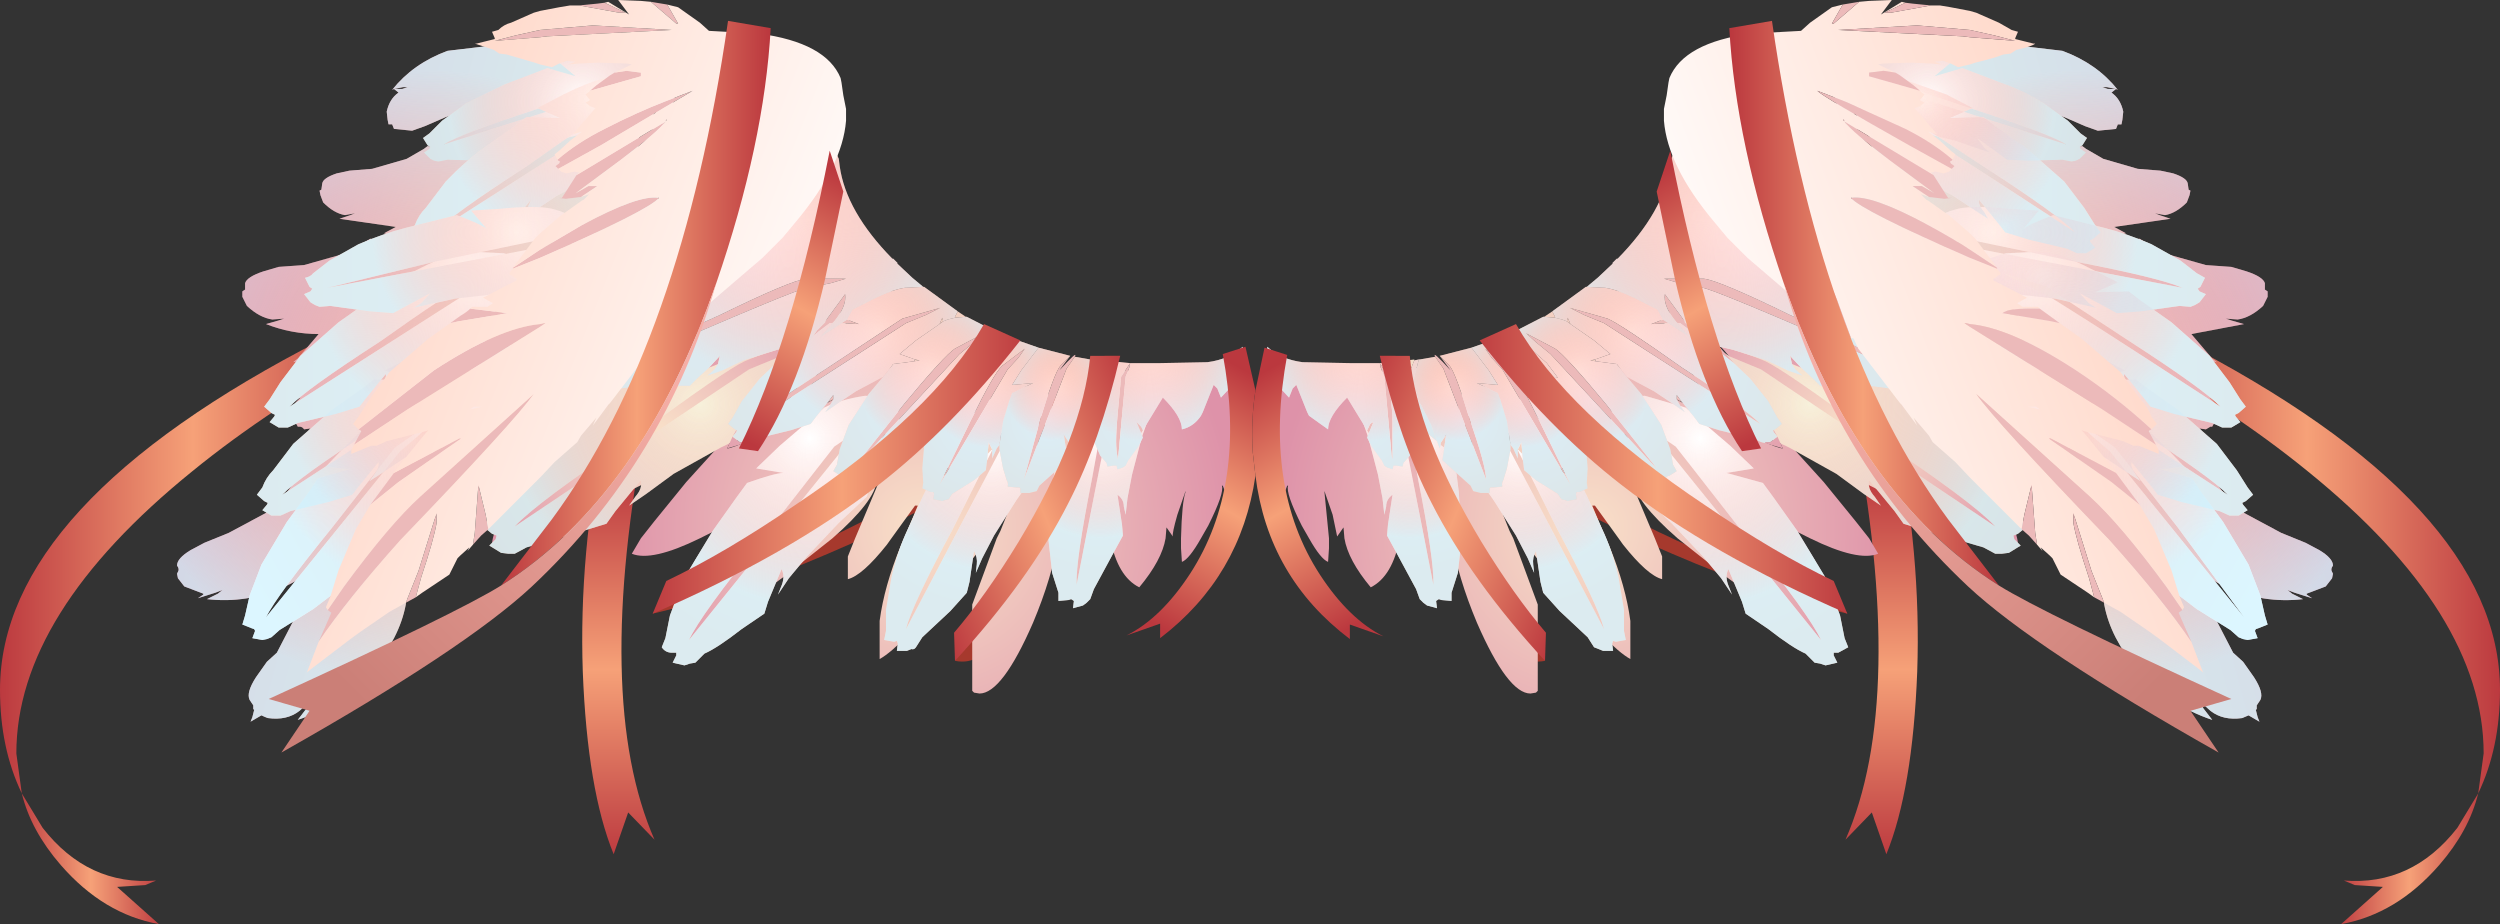 <svg xmlns="http://www.w3.org/2000/svg" xmlns:ffdec="https://www.free-decompiler.com/flash" xmlns:xlink="http://www.w3.org/1999/xlink" ffdec:objectType="frame" width="137.7" height="50.9"><rect width="100%" height="100%" fill="#333333" stroke="none"/><use ffdec:characterId="1" xlink:href="#a" width="137.7" height="50.9"/><defs><radialGradient id="e" cx="0" cy="0" r="819.2" gradientTransform="translate(-7.95 23.65)scale(.021)" gradientUnits="userSpaceOnUse" spreadMethod="pad"><stop offset="0" stop-color="#f9e1c9"/><stop offset="1" stop-color="#de92a9"/></radialGradient><radialGradient id="f" cx="0" cy="0" r="819.2" gradientTransform="translate(-22.5 18.4)scale(.014)" gradientUnits="userSpaceOnUse" spreadMethod="pad"><stop offset="0" stop-color="#f9e1c9"/><stop offset="1" stop-color="#de92a9"/></radialGradient><radialGradient id="g" cx="0" cy="0" r="819.2" gradientTransform="matrix(-.014 -.011 .011 -.014 -20.25 16.8)" gradientUnits="userSpaceOnUse" spreadMethod="pad"><stop offset="0" stop-color="#f7f1db"/><stop offset="1" stop-color="#f0c1af"/></radialGradient><radialGradient id="h" cx="0" cy="0" r="819.2" gradientTransform="matrix(0 0 0 0 19.05 5.3)" gradientUnits="userSpaceOnUse" spreadMethod="pad"><stop offset="0" stop-color="#f7f1db"/><stop offset="1" stop-color="#f9e1c9"/></radialGradient><radialGradient id="i" cx="0" cy="0" r="819.2" gradientTransform="matrix(0 0 0 0 15.25 2.25)" gradientUnits="userSpaceOnUse" spreadMethod="pad"><stop offset="0" stop-color="#f7f1db"/><stop offset="1" stop-color="#f9e1c9"/></radialGradient><radialGradient id="j" cx="0" cy="0" r="819.2" gradientTransform="matrix(-.015 0 0 .015 -14.2 18.7)" gradientUnits="userSpaceOnUse" spreadMethod="pad"><stop offset="0" stop-color="#fff"/><stop offset="1" stop-color="#ffdbcd"/></radialGradient><radialGradient id="k" cx="0" cy="0" r="819.2" gradientTransform="matrix(0 0 0 0 17.7 -.95)" gradientUnits="userSpaceOnUse" spreadMethod="pad"><stop offset="0" stop-color="#f7f1db"/><stop offset="1" stop-color="#f9e1c9"/></radialGradient><radialGradient id="l" cx="0" cy="0" r="819.2" gradientTransform="matrix(-.011 0 0 .011 -4.2 19.2)" gradientUnits="userSpaceOnUse" spreadMethod="pad"><stop offset="0" stop-color="#fff"/><stop offset="1" stop-color="#ffdbcd"/></radialGradient><radialGradient id="m" cx="0" cy="0" r="819.2" gradientTransform="matrix(-.013 .001 -.002 -.013 2.3 17.95)" gradientUnits="userSpaceOnUse" spreadMethod="pad"><stop offset="0" stop-color="#f7f1db"/><stop offset="1" stop-color="#f0c1af"/></radialGradient><radialGradient id="n" cx="0" cy="0" r="819.2" gradientTransform="matrix(0 0 0 0 16.75 -8.4)" gradientUnits="userSpaceOnUse" spreadMethod="pad"><stop offset="0" stop-color="#f7f1db"/><stop offset="1" stop-color="#f9e1c9"/></radialGradient><radialGradient id="o" cx="0" cy="0" r="819.2" gradientTransform="matrix(-.009 0 0 .009 1.8 18.65)" gradientUnits="userSpaceOnUse" spreadMethod="pad"><stop offset="0" stop-color="#fff"/><stop offset="1" stop-color="#ffdbcd"/></radialGradient><radialGradient id="p" cx="0" cy="0" r="819.2" gradientTransform="matrix(-.009 0 0 .009 1.8 18.65)" gradientUnits="userSpaceOnUse" spreadMethod="pad"><stop offset="0" stop-color="#ff9f9f" stop-opacity="0"/><stop offset=".749" stop-color="#cdf2ff" stop-opacity=".694"/></radialGradient><radialGradient id="q" cx="0" cy="0" r="819.2" gradientTransform="matrix(-.011 0 0 .011 -4.2 19.2)" gradientUnits="userSpaceOnUse" spreadMethod="pad"><stop offset="0" stop-color="#ff9f9f" stop-opacity="0"/><stop offset=".749" stop-color="#cdf2ff" stop-opacity=".694"/></radialGradient><radialGradient id="r" cx="0" cy="0" r="819.2" gradientTransform="matrix(-.015 0 0 .015 -14.2 18.7)" gradientUnits="userSpaceOnUse" spreadMethod="pad"><stop offset="0" stop-color="#ff9f9f" stop-opacity="0"/><stop offset=".749" stop-color="#cdf2ff" stop-opacity=".694"/></radialGradient><radialGradient id="s" cx="0" cy="0" r="819.2" gradientTransform="matrix(0 0 0 0 19.05 5.3)" gradientUnits="userSpaceOnUse" spreadMethod="pad"><stop offset="0" stop-color="#f7f1db"/><stop offset="1" stop-color="#f9e1c9"/></radialGradient><radialGradient id="t" cx="0" cy="0" r="819.2" gradientTransform="matrix(-.014 -.011 .011 -.014 -20.25 16.8)" gradientUnits="userSpaceOnUse" spreadMethod="pad"><stop offset="0" stop-color="#ff9f9f" stop-opacity="0"/><stop offset=".749" stop-color="#cdf2ff" stop-opacity=".694"/></radialGradient><radialGradient id="u" cx="0" cy="0" r="819.2" gradientTransform="matrix(-.008 0 0 .008 4.95 17.05)" gradientUnits="userSpaceOnUse" spreadMethod="pad"><stop offset="0" stop-color="#ffe7e7"/><stop offset="1" stop-color="#ffccb8"/></radialGradient><radialGradient id="v" cx="0" cy="0" r="819.2" gradientTransform="matrix(-.005 0 0 .005 -1.05 17.7)" gradientUnits="userSpaceOnUse" spreadMethod="pad"><stop offset="0" stop-color="#ffe7e7"/><stop offset="1" stop-color="#ffccb8"/></radialGradient><radialGradient id="w" cx="0" cy="0" r="819.2" gradientTransform="matrix(-.012 -.002 -.001 -.008 -.45 16.25)" gradientUnits="userSpaceOnUse" spreadMethod="pad"><stop offset="0" stop-color="#f7f1db"/><stop offset="1" stop-color="#f0c1af"/></radialGradient><radialGradient id="x" cx="0" cy="0" r="819.2" gradientTransform="translate(-4.2 15.4)scale(.023)" gradientUnits="userSpaceOnUse" spreadMethod="pad"><stop offset="0" stop-color="#f9e1c9"/><stop offset="1" stop-color="#de92a9"/></radialGradient><radialGradient id="y" cx="0" cy="0" r="819.2" gradientTransform="matrix(-.015 0 0 .015 -17.5 8.6)" gradientUnits="userSpaceOnUse" spreadMethod="pad"><stop offset="0" stop-color="#ffe7e7"/><stop offset="1" stop-color="#ffccb8"/></radialGradient><radialGradient id="z" cx="0" cy="0" r="819.2" gradientTransform="matrix(-.009 0 0 .009 -12.4 14.65)" gradientUnits="userSpaceOnUse" spreadMethod="pad"><stop offset="0" stop-color="#ffe7e7"/><stop offset="1" stop-color="#ffccb8"/></radialGradient><radialGradient id="A" cx="0" cy="0" r="819.2" gradientTransform="matrix(-.007 0 0 .007 -8.3 16.7)" gradientUnits="userSpaceOnUse" spreadMethod="pad"><stop offset="0" stop-color="#ffe7e7"/><stop offset="1" stop-color="#ffccb8"/></radialGradient><radialGradient id="B" cx="0" cy="0" r="819.2" gradientTransform="matrix(-.006 0 0 .006 -4.8 17.6)" gradientUnits="userSpaceOnUse" spreadMethod="pad"><stop offset="0" stop-color="#ffe7e7"/><stop offset="1" stop-color="#ffccb8"/></radialGradient><radialGradient id="C" cx="0" cy="0" r="819.2" gradientTransform="matrix(-.008 0 0 .008 4.5 14)" gradientUnits="userSpaceOnUse" spreadMethod="pad"><stop offset="0" stop-color="#ff9f9f" stop-opacity="0"/><stop offset=".749" stop-color="#cdf2ff" stop-opacity=".694"/></radialGradient><radialGradient id="D" cx="0" cy="0" r="819.2" gradientTransform="matrix(-.005 0 0 .005 -.55 15.75)" gradientUnits="userSpaceOnUse" spreadMethod="pad"><stop offset="0" stop-color="#ff9f9f" stop-opacity="0"/><stop offset=".749" stop-color="#cdf2ff" stop-opacity=".694"/></radialGradient><radialGradient id="E" cx="0" cy="0" r="819.2" gradientTransform="matrix(-.015 0 0 .015 -15.4 6.45)" gradientUnits="userSpaceOnUse" spreadMethod="pad"><stop offset="0" stop-color="#ff9f9f" stop-opacity="0"/><stop offset=".749" stop-color="#cdf2ff" stop-opacity=".694"/></radialGradient><radialGradient id="F" cx="0" cy="0" r="819.2" gradientTransform="matrix(-.009 0 0 .009 -10.45 12.8)" gradientUnits="userSpaceOnUse" spreadMethod="pad"><stop offset="0" stop-color="#ff9f9f" stop-opacity="0"/><stop offset=".749" stop-color="#cdf2ff" stop-opacity=".694"/></radialGradient><radialGradient id="G" cx="0" cy="0" r="819.2" gradientTransform="matrix(-.007 0 0 .007 -7.45 14.95)" gradientUnits="userSpaceOnUse" spreadMethod="pad"><stop offset="0" stop-color="#ff9f9f" stop-opacity="0"/><stop offset=".749" stop-color="#cdf2ff" stop-opacity=".694"/></radialGradient><radialGradient id="H" cx="0" cy="0" r="819.2" gradientTransform="matrix(-.006 0 0 .006 -4.35 15.5)" gradientUnits="userSpaceOnUse" spreadMethod="pad"><stop offset="0" stop-color="#ff9f9f" stop-opacity="0"/><stop offset=".749" stop-color="#cdf2ff" stop-opacity=".694"/></radialGradient><radialGradient id="J" cx="0" cy="0" r="819.2" gradientTransform="matrix(-.028 0 0 .028 -34.95 15.6)" gradientUnits="userSpaceOnUse" spreadMethod="pad"><stop offset="0" stop-color="#ff9f9f" stop-opacity="0"/><stop offset=".749" stop-color="#cdf2ff" stop-opacity=".694"/></radialGradient><radialGradient id="K" cx="0" cy="0" r="819.2" gradientTransform="matrix(0 0 0 0 .55 0)" gradientUnits="userSpaceOnUse" spreadMethod="pad"><stop offset="0" stop-color="#f7f1db"/><stop offset="1" stop-color="#f9e1c9"/></radialGradient><radialGradient id="L" cx="0" cy="0" r="819.2" gradientTransform="rotate(233.72 -13.312 6.836)scale(.012)" gradientUnits="userSpaceOnUse" spreadMethod="pad"><stop offset="0" stop-color="#fff"/><stop offset="1" stop-color="#f0c1af"/></radialGradient><radialGradient id="M" cx="0" cy="0" r="819.2" gradientTransform="rotate(233.72 -13.312 6.836)scale(.012)" gradientUnits="userSpaceOnUse" spreadMethod="pad"><stop offset="0" stop-color="#ff9f9f" stop-opacity="0"/><stop offset=".749" stop-color="#cdf2ff" stop-opacity=".694"/></radialGradient><radialGradient id="N" cx="0" cy="0" r="819.2" gradientTransform="matrix(0 0 0 0 3.05 -5.75)" gradientUnits="userSpaceOnUse" spreadMethod="pad"><stop offset="0" stop-color="#f7f1db"/><stop offset="1" stop-color="#f9e1c9"/></radialGradient><radialGradient id="P" cx="0" cy="0" r="819.2" gradientTransform="matrix(0 0 0 0 -4.95 3.85)" gradientUnits="userSpaceOnUse" spreadMethod="pad"><stop offset="0" stop-color="#f7f1db"/><stop offset="1" stop-color="#f9e1c9"/></radialGradient><radialGradient id="R" cx="0" cy="0" r="819.2" gradientTransform="matrix(0 0 0 0 -5.35 8.7)" gradientUnits="userSpaceOnUse" spreadMethod="pad"><stop offset="0" stop-color="#f7f1db"/><stop offset="1" stop-color="#f9e1c9"/></radialGradient><radialGradient id="T" cx="0" cy="0" r="819.2" gradientTransform="matrix(0 0 0 0 -12.25 4.2)" gradientUnits="userSpaceOnUse" spreadMethod="pad"><stop offset="0" stop-color="#f7f1db"/><stop offset="1" stop-color="#f9e1c9"/></radialGradient><radialGradient id="V" cx="0" cy="0" r="819.2" gradientTransform="matrix(-.014 0 0 .014 -26.1 0)" gradientUnits="userSpaceOnUse" spreadMethod="pad"><stop offset="0" stop-color="#ff9f9f" stop-opacity="0"/><stop offset=".749" stop-color="#cdf2ff" stop-opacity=".694"/></radialGradient><radialGradient id="W" cx="0" cy="0" r="819.2" gradientTransform="matrix(-.013 0 0 .013 -36.15 18.75)" gradientUnits="userSpaceOnUse" spreadMethod="pad"><stop offset="0" stop-color="#ff9f9f" stop-opacity="0"/><stop offset=".749" stop-color="#cdf2ff" stop-opacity=".694"/></radialGradient><radialGradient id="X" cx="0" cy="0" r="819.2" gradientTransform="matrix(-.014 0 0 .014 -34.6 16.25)" gradientUnits="userSpaceOnUse" spreadMethod="pad"><stop offset="0" stop-color="#ff9f9f" stop-opacity="0"/><stop offset=".749" stop-color="#cdf2ff" stop-opacity=".694"/></radialGradient><radialGradient id="Y" cx="0" cy="0" r="819.2" gradientTransform="matrix(-.014 0 0 .014 -33.05 9.7)" gradientUnits="userSpaceOnUse" spreadMethod="pad"><stop offset="0" stop-color="#ff9f9f" stop-opacity="0"/><stop offset=".749" stop-color="#cdf2ff" stop-opacity=".694"/></radialGradient><radialGradient id="Z" cx="0" cy="0" r="819.2" gradientTransform="matrix(0 0 0 0 -.65 12.4)" gradientUnits="userSpaceOnUse" spreadMethod="pad"><stop offset="0" stop-color="#f7f1db"/><stop offset="1" stop-color="#f9e1c9"/></radialGradient><radialGradient id="ab" cx="0" cy="0" r="819.2" gradientTransform="matrix(-.013 0 0 .013 -30.35 7.35)" gradientUnits="userSpaceOnUse" spreadMethod="pad"><stop offset="0" stop-color="#ff9f9f" stop-opacity="0"/><stop offset=".749" stop-color="#cdf2ff" stop-opacity=".694"/></radialGradient><radialGradient id="al" cx="0" cy="0" r="819.2" gradientTransform="matrix(-.014 0 0 .014 43.15 18.4)" gradientUnits="userSpaceOnUse" spreadMethod="pad"><stop offset="0" stop-color="#f9e1c9"/><stop offset="1" stop-color="#de92a9"/></radialGradient><radialGradient id="am" cx="0" cy="0" r="819.2" gradientTransform="matrix(-.021 0 0 .021 28.6 23.65)" gradientUnits="userSpaceOnUse" spreadMethod="pad"><stop offset="0" stop-color="#f9e1c9"/><stop offset="1" stop-color="#de92a9"/></radialGradient><radialGradient id="an" cx="0" cy="0" r="819.2" gradientTransform="matrix(.014 -.011 -.011 -.014 40.9 16.8)" gradientUnits="userSpaceOnUse" spreadMethod="pad"><stop offset="0" stop-color="#f7f1db"/><stop offset="1" stop-color="#f0c1af"/></radialGradient><radialGradient id="ao" cx="0" cy="0" r="819.2" gradientTransform="matrix(0 0 0 0 1.6 5.3)" gradientUnits="userSpaceOnUse" spreadMethod="pad"><stop offset="0" stop-color="#f7f1db"/><stop offset="1" stop-color="#f9e1c9"/></radialGradient><radialGradient id="ap" cx="0" cy="0" r="819.2" gradientTransform="matrix(0 0 0 0 5.4 2.25)" gradientUnits="userSpaceOnUse" spreadMethod="pad"><stop offset="0" stop-color="#f7f1db"/><stop offset="1" stop-color="#f9e1c9"/></radialGradient><radialGradient id="aq" cx="0" cy="0" r="819.2" gradientTransform="translate(34.85 18.7)scale(.015)" gradientUnits="userSpaceOnUse" spreadMethod="pad"><stop offset="0" stop-color="#fff"/><stop offset="1" stop-color="#ffdbcd"/></radialGradient><radialGradient id="ar" cx="0" cy="0" r="819.2" gradientTransform="matrix(0 0 0 0 2.95 -.95)" gradientUnits="userSpaceOnUse" spreadMethod="pad"><stop offset="0" stop-color="#f7f1db"/><stop offset="1" stop-color="#f9e1c9"/></radialGradient><radialGradient id="as" cx="0" cy="0" r="819.2" gradientTransform="translate(24.85 19.2)scale(.011)" gradientUnits="userSpaceOnUse" spreadMethod="pad"><stop offset="0" stop-color="#fff"/><stop offset="1" stop-color="#ffdbcd"/></radialGradient><radialGradient id="at" cx="0" cy="0" r="819.2" gradientTransform="matrix(.013 .001 .002 -.013 18.35 17.95)" gradientUnits="userSpaceOnUse" spreadMethod="pad"><stop offset="0" stop-color="#f7f1db"/><stop offset="1" stop-color="#f0c1af"/></radialGradient><radialGradient id="au" cx="0" cy="0" r="819.2" gradientTransform="matrix(0 0 0 0 3.9 -8.4)" gradientUnits="userSpaceOnUse" spreadMethod="pad"><stop offset="0" stop-color="#f7f1db"/><stop offset="1" stop-color="#f9e1c9"/></radialGradient><radialGradient id="av" cx="0" cy="0" r="819.2" gradientTransform="translate(18.85 18.65)scale(.009)" gradientUnits="userSpaceOnUse" spreadMethod="pad"><stop offset="0" stop-color="#fff"/><stop offset="1" stop-color="#ffdbcd"/></radialGradient><radialGradient id="aw" cx="0" cy="0" r="819.2" gradientTransform="translate(18.85 18.65)scale(.009)" gradientUnits="userSpaceOnUse" spreadMethod="pad"><stop offset="0" stop-color="#ff9f9f" stop-opacity="0"/><stop offset=".749" stop-color="#cdf2ff" stop-opacity=".694"/></radialGradient><radialGradient id="ax" cx="0" cy="0" r="819.2" gradientTransform="translate(24.85 19.2)scale(.011)" gradientUnits="userSpaceOnUse" spreadMethod="pad"><stop offset="0" stop-color="#ff9f9f" stop-opacity="0"/><stop offset=".749" stop-color="#cdf2ff" stop-opacity=".694"/></radialGradient><radialGradient id="ay" cx="0" cy="0" r="819.2" gradientTransform="translate(34.85 18.7)scale(.015)" gradientUnits="userSpaceOnUse" spreadMethod="pad"><stop offset="0" stop-color="#ff9f9f" stop-opacity="0"/><stop offset=".749" stop-color="#cdf2ff" stop-opacity=".694"/></radialGradient><radialGradient id="az" cx="0" cy="0" r="819.2" gradientTransform="matrix(0 0 0 0 1.6 5.3)" gradientUnits="userSpaceOnUse" spreadMethod="pad"><stop offset="0" stop-color="#f7f1db"/><stop offset="1" stop-color="#f9e1c9"/></radialGradient><radialGradient id="aA" cx="0" cy="0" r="819.2" gradientTransform="matrix(.014 -.011 -.011 -.014 40.9 16.8)" gradientUnits="userSpaceOnUse" spreadMethod="pad"><stop offset="0" stop-color="#ff9f9f" stop-opacity="0"/><stop offset=".749" stop-color="#cdf2ff" stop-opacity=".694"/></radialGradient><radialGradient id="aB" cx="0" cy="0" r="819.2" gradientTransform="matrix(-.023 0 0 .023 24.85 15.4)" gradientUnits="userSpaceOnUse" spreadMethod="pad"><stop offset="0" stop-color="#f9e1c9"/><stop offset="1" stop-color="#de92a9"/></radialGradient><radialGradient id="aC" cx="0" cy="0" r="819.2" gradientTransform="matrix(.012 -.002 .001 -.008 21.1 16.25)" gradientUnits="userSpaceOnUse" spreadMethod="pad"><stop offset="0" stop-color="#f7f1db"/><stop offset="1" stop-color="#f0c1af"/></radialGradient><radialGradient id="aD" cx="0" cy="0" r="819.2" gradientTransform="translate(38.15 8.6)scale(.015)" gradientUnits="userSpaceOnUse" spreadMethod="pad"><stop offset="0" stop-color="#ffe7e7"/><stop offset="1" stop-color="#ffccb8"/></radialGradient><radialGradient id="aE" cx="0" cy="0" r="819.2" gradientTransform="translate(33.05 14.65)scale(.009)" gradientUnits="userSpaceOnUse" spreadMethod="pad"><stop offset="0" stop-color="#ffe7e7"/><stop offset="1" stop-color="#ffccb8"/></radialGradient><radialGradient id="aF" cx="0" cy="0" r="819.2" gradientTransform="translate(28.95 16.7)scale(.007)" gradientUnits="userSpaceOnUse" spreadMethod="pad"><stop offset="0" stop-color="#ffe7e7"/><stop offset="1" stop-color="#ffccb8"/></radialGradient><radialGradient id="aG" cx="0" cy="0" r="819.2" gradientTransform="translate(25.45 17.6)scale(.006)" gradientUnits="userSpaceOnUse" spreadMethod="pad"><stop offset="0" stop-color="#ffe7e7"/><stop offset="1" stop-color="#ffccb8"/></radialGradient><radialGradient id="aH" cx="0" cy="0" r="819.2" gradientTransform="translate(21.7 17.7)scale(.005)" gradientUnits="userSpaceOnUse" spreadMethod="pad"><stop offset="0" stop-color="#ffe7e7"/><stop offset="1" stop-color="#ffccb8"/></radialGradient><radialGradient id="aI" cx="0" cy="0" r="819.2" gradientTransform="translate(15.7 17.05)scale(.008)" gradientUnits="userSpaceOnUse" spreadMethod="pad"><stop offset="0" stop-color="#ffe7e7"/><stop offset="1" stop-color="#ffccb8"/></radialGradient><radialGradient id="aJ" cx="0" cy="0" r="819.2" gradientTransform="translate(36.05 6.45)scale(.015)" gradientUnits="userSpaceOnUse" spreadMethod="pad"><stop offset="0" stop-color="#ff9f9f" stop-opacity="0"/><stop offset=".749" stop-color="#cdf2ff" stop-opacity=".694"/></radialGradient><radialGradient id="aK" cx="0" cy="0" r="819.2" gradientTransform="translate(31.1 12.8)scale(.009)" gradientUnits="userSpaceOnUse" spreadMethod="pad"><stop offset="0" stop-color="#ff9f9f" stop-opacity="0"/><stop offset=".749" stop-color="#cdf2ff" stop-opacity=".694"/></radialGradient><radialGradient id="aL" cx="0" cy="0" r="819.2" gradientTransform="translate(28.1 14.95)scale(.007)" gradientUnits="userSpaceOnUse" spreadMethod="pad"><stop offset="0" stop-color="#ff9f9f" stop-opacity="0"/><stop offset=".749" stop-color="#cdf2ff" stop-opacity=".694"/></radialGradient><radialGradient id="aM" cx="0" cy="0" r="819.2" gradientTransform="translate(25 15.5)scale(.006)" gradientUnits="userSpaceOnUse" spreadMethod="pad"><stop offset="0" stop-color="#ff9f9f" stop-opacity="0"/><stop offset=".749" stop-color="#cdf2ff" stop-opacity=".694"/></radialGradient><radialGradient id="aN" cx="0" cy="0" r="819.2" gradientTransform="translate(21.2 15.75)scale(.005)" gradientUnits="userSpaceOnUse" spreadMethod="pad"><stop offset="0" stop-color="#ff9f9f" stop-opacity="0"/><stop offset=".749" stop-color="#cdf2ff" stop-opacity=".694"/></radialGradient><radialGradient id="aO" cx="0" cy="0" r="819.2" gradientTransform="translate(16.15 14)scale(.008)" gradientUnits="userSpaceOnUse" spreadMethod="pad"><stop offset="0" stop-color="#ff9f9f" stop-opacity="0"/><stop offset=".749" stop-color="#cdf2ff" stop-opacity=".694"/></radialGradient><radialGradient id="aQ" cx="0" cy="0" r="819.2" gradientTransform="translate(55.6 15.6)scale(.028)" gradientUnits="userSpaceOnUse" spreadMethod="pad"><stop offset="0" stop-color="#ff9f9f" stop-opacity="0"/><stop offset=".749" stop-color="#cdf2ff" stop-opacity=".694"/></radialGradient><radialGradient id="aR" cx="0" cy="0" r="819.2" gradientTransform="matrix(0 0 0 0 20.1 0)" gradientUnits="userSpaceOnUse" spreadMethod="pad"><stop offset="0" stop-color="#f7f1db"/><stop offset="1" stop-color="#f9e1c9"/></radialGradient><radialGradient id="aS" cx="0" cy="0" r="819.2" gradientTransform="matrix(.007 -.009 -.009 -.007 47.35 .15)" gradientUnits="userSpaceOnUse" spreadMethod="pad"><stop offset="0" stop-color="#fff"/><stop offset="1" stop-color="#f0c1af"/></radialGradient><radialGradient id="aT" cx="0" cy="0" r="819.2" gradientTransform="matrix(0 0 0 0 17.6 -5.75)" gradientUnits="userSpaceOnUse" spreadMethod="pad"><stop offset="0" stop-color="#f7f1db"/><stop offset="1" stop-color="#f9e1c9"/></radialGradient><radialGradient id="aV" cx="0" cy="0" r="819.2" gradientTransform="matrix(0 0 0 0 21.3 12.4)" gradientUnits="userSpaceOnUse" spreadMethod="pad"><stop offset="0" stop-color="#f7f1db"/><stop offset="1" stop-color="#f9e1c9"/></radialGradient><radialGradient id="aX" cx="0" cy="0" r="819.2" gradientTransform="matrix(0 0 0 0 25.6 3.85)" gradientUnits="userSpaceOnUse" spreadMethod="pad"><stop offset="0" stop-color="#f7f1db"/><stop offset="1" stop-color="#f9e1c9"/></radialGradient><radialGradient id="aZ" cx="0" cy="0" r="819.2" gradientTransform="matrix(0 0 0 0 26 8.7)" gradientUnits="userSpaceOnUse" spreadMethod="pad"><stop offset="0" stop-color="#f7f1db"/><stop offset="1" stop-color="#f9e1c9"/></radialGradient><radialGradient id="bb" cx="0" cy="0" r="819.2" gradientTransform="matrix(0 0 0 0 32.9 4.2)" gradientUnits="userSpaceOnUse" spreadMethod="pad"><stop offset="0" stop-color="#f7f1db"/><stop offset="1" stop-color="#f9e1c9"/></radialGradient><radialGradient id="bd" cx="0" cy="0" r="819.2" gradientTransform="matrix(.007 -.009 -.009 -.007 47.35 .15)" gradientUnits="userSpaceOnUse" spreadMethod="pad"><stop offset="0" stop-color="#ff9f9f" stop-opacity="0"/><stop offset=".749" stop-color="#cdf2ff" stop-opacity=".694"/></radialGradient><radialGradient id="be" cx="0" cy="0" r="819.2" gradientTransform="translate(46.75)scale(.014)" gradientUnits="userSpaceOnUse" spreadMethod="pad"><stop offset="0" stop-color="#ff9f9f" stop-opacity="0"/><stop offset=".749" stop-color="#cdf2ff" stop-opacity=".694"/></radialGradient><radialGradient id="bf" cx="0" cy="0" r="819.2" gradientTransform="translate(51 7.35)scale(.013)" gradientUnits="userSpaceOnUse" spreadMethod="pad"><stop offset="0" stop-color="#ff9f9f" stop-opacity="0"/><stop offset=".749" stop-color="#cdf2ff" stop-opacity=".694"/></radialGradient><radialGradient id="bg" cx="0" cy="0" r="819.2" gradientTransform="translate(56.8 18.75)scale(.013)" gradientUnits="userSpaceOnUse" spreadMethod="pad"><stop offset="0" stop-color="#ff9f9f" stop-opacity="0"/><stop offset=".749" stop-color="#cdf2ff" stop-opacity=".694"/></radialGradient><radialGradient id="bh" cx="0" cy="0" r="819.2" gradientTransform="translate(55.25 16.25)scale(.014)" gradientUnits="userSpaceOnUse" spreadMethod="pad"><stop offset="0" stop-color="#ff9f9f" stop-opacity="0"/><stop offset=".749" stop-color="#cdf2ff" stop-opacity=".694"/></radialGradient><radialGradient id="bi" cx="0" cy="0" r="819.2" gradientTransform="translate(53.7 9.7)scale(.014)" gradientUnits="userSpaceOnUse" spreadMethod="pad"><stop offset="0" stop-color="#ff9f9f" stop-opacity="0"/><stop offset=".749" stop-color="#cdf2ff" stop-opacity=".694"/></radialGradient><linearGradient id="b" x1="-819.2" x2="819.2" gradientTransform="matrix(0 .013 -.023 0 -22.8 31.3)" gradientUnits="userSpaceOnUse" spreadMethod="pad"><stop offset="0" stop-color="#bb383e"/><stop offset=".506" stop-color="#f6a178"/><stop offset="1" stop-color="#bb383e"/></linearGradient><linearGradient id="c" x1="-819.2" x2="819.2" gradientTransform="matrix(.005 0 0 .004 -53.85 41.85)" gradientUnits="userSpaceOnUse" spreadMethod="pad"><stop offset="0" stop-color="#bb383e"/><stop offset=".506" stop-color="#f6a178"/><stop offset="1" stop-color="#bb383e"/></linearGradient><linearGradient id="d" x1="-819.2" x2="819.2" gradientTransform="matrix(.013 0 0 .016 -48.3 24.95)" gradientUnits="userSpaceOnUse" spreadMethod="pad"><stop offset="0" stop-color="#bb383e"/><stop offset=".506" stop-color="#f6a178"/><stop offset="1" stop-color="#bb383e"/></linearGradient><linearGradient id="I" x1="-819.2" x2="819.2" gradientTransform="matrix(-.011 -.003 .006 -.022 -38.75 14.35)" gradientUnits="userSpaceOnUse" spreadMethod="pad"><stop offset="0" stop-color="#f9e1c9"/><stop offset="1" stop-color="#de92a9"/></linearGradient><linearGradient id="O" x1="-819.2" x2="819.2" gradientTransform="matrix(-.011 0 0 .007 -26.8 2.9)" gradientUnits="userSpaceOnUse" spreadMethod="pad"><stop offset="0" stop-color="#fff"/><stop offset="1" stop-color="#ffdbcd"/></linearGradient><linearGradient id="Q" x1="-819.2" x2="819.2" gradientTransform="matrix(-.011 0 0 .007 -34.8 12.5)" gradientUnits="userSpaceOnUse" spreadMethod="pad"><stop offset="0" stop-color="#fff"/><stop offset="1" stop-color="#ffdbcd"/></linearGradient><linearGradient id="S" x1="-819.2" x2="819.2" gradientTransform="matrix(-.011 0 0 .007 -35.2 17.35)" gradientUnits="userSpaceOnUse" spreadMethod="pad"><stop offset="0" stop-color="#fff"/><stop offset="1" stop-color="#ffdbcd"/></linearGradient><linearGradient id="U" x1="-819.2" x2="819.2" gradientTransform="matrix(.008 -.004 -.005 -.009 -39.3 22.15)" gradientUnits="userSpaceOnUse" spreadMethod="pad"><stop offset="0" stop-color="#fff"/><stop offset="1" stop-color="#ffdbcd"/></linearGradient><linearGradient id="aa" x1="-819.2" x2="819.2" gradientTransform="matrix(-.013 0 0 .004 -31.4 8.85)" gradientUnits="userSpaceOnUse" spreadMethod="pad"><stop offset="0" stop-color="#fff"/><stop offset="1" stop-color="#ffdbcd"/></linearGradient><linearGradient id="ac" x1="-819.2" x2="819.2" gradientTransform="rotate(201.801 -10.92 7.781)scale(.015 .023)" gradientUnits="userSpaceOnUse" spreadMethod="pad"><stop offset="0" stop-color="#fff"/><stop offset="1" stop-color="#ffdbcd"/></linearGradient><linearGradient id="ad" x1="-819.2" x2="819.2" gradientTransform="matrix(.013 0 0 .01 -12.55 20.35)" gradientUnits="userSpaceOnUse" spreadMethod="pad"><stop offset="0" stop-color="#bb383e"/><stop offset=".506" stop-color="#f6a178"/><stop offset="1" stop-color="#bb383e"/></linearGradient><linearGradient id="ae" x1="-819.2" x2="819.2" gradientTransform="matrix(.009 -.003 .003 .007 -1.7 22.15)" gradientUnits="userSpaceOnUse" spreadMethod="pad"><stop offset="0" stop-color="#bb383e"/><stop offset=".506" stop-color="#f6a178"/><stop offset="1" stop-color="#bb383e"/></linearGradient><linearGradient id="af" x1="-819.2" x2="819.2" gradientTransform="matrix(.005 -.008 .009 .005 -15.2 11.4)" gradientUnits="userSpaceOnUse" spreadMethod="pad"><stop offset="0" stop-color="#bb383e"/><stop offset=".506" stop-color="#f6a178"/><stop offset="1" stop-color="#bb383e"/></linearGradient><linearGradient id="ag" x1="-819.2" x2="819.2" gradientTransform="matrix(.009 0 0 .019 -23.8 11.25)" gradientUnits="userSpaceOnUse" spreadMethod="pad"><stop offset="0" stop-color="#bb383e"/><stop offset=".506" stop-color="#f6a178"/><stop offset="1" stop-color="#bb383e"/></linearGradient><linearGradient id="ah" x1="-819.2" x2="819.2" gradientTransform="rotate(135 -20.624 4.96)scale(.015 .016)" gradientUnits="userSpaceOnUse" spreadMethod="pad"><stop offset="0" stop-color="#f5aea6"/><stop offset="1" stop-color="#cb7f77"/></linearGradient><linearGradient id="ai" x1="-819.2" x2="819.2" gradientTransform="matrix(-.013 0 0 .016 68.4 24.95)" gradientUnits="userSpaceOnUse" spreadMethod="pad"><stop offset="0" stop-color="#bb383e"/><stop offset=".506" stop-color="#f6a178"/><stop offset="1" stop-color="#bb383e"/></linearGradient><linearGradient id="aj" x1="-819.2" x2="819.2" gradientTransform="matrix(0 .013 .023 0 42.9 31.3)" gradientUnits="userSpaceOnUse" spreadMethod="pad"><stop offset="0" stop-color="#bb383e"/><stop offset=".506" stop-color="#f6a178"/><stop offset="1" stop-color="#bb383e"/></linearGradient><linearGradient id="ak" x1="-819.2" x2="819.2" gradientTransform="matrix(-.005 0 0 .004 73.95 41.85)" gradientUnits="userSpaceOnUse" spreadMethod="pad"><stop offset="0" stop-color="#bb383e"/><stop offset=".506" stop-color="#f6a178"/><stop offset="1" stop-color="#bb383e"/></linearGradient><linearGradient id="aP" x1="-819.2" x2="819.2" gradientTransform="matrix(.011 -.003 -.006 -.022 59.4 14.35)" gradientUnits="userSpaceOnUse" spreadMethod="pad"><stop offset="0" stop-color="#f9e1c9"/><stop offset="1" stop-color="#de92a9"/></linearGradient><linearGradient id="aU" x1="-819.2" x2="819.2" gradientTransform="matrix(.011 0 0 .007 47.45 2.9)" gradientUnits="userSpaceOnUse" spreadMethod="pad"><stop offset="0" stop-color="#fff"/><stop offset="1" stop-color="#ffdbcd"/></linearGradient><linearGradient id="aW" x1="-819.2" x2="819.2" gradientTransform="matrix(.013 0 0 .004 52.05 8.85)" gradientUnits="userSpaceOnUse" spreadMethod="pad"><stop offset="0" stop-color="#fff"/><stop offset="1" stop-color="#ffdbcd"/></linearGradient><linearGradient id="aY" x1="-819.2" x2="819.2" gradientTransform="matrix(.011 0 0 .007 55.45 12.5)" gradientUnits="userSpaceOnUse" spreadMethod="pad"><stop offset="0" stop-color="#fff"/><stop offset="1" stop-color="#ffdbcd"/></linearGradient><linearGradient id="ba" x1="-819.2" x2="819.2" gradientTransform="matrix(.011 0 0 .007 55.85 17.35)" gradientUnits="userSpaceOnUse" spreadMethod="pad"><stop offset="0" stop-color="#fff"/><stop offset="1" stop-color="#ffdbcd"/></linearGradient><linearGradient id="bc" x1="-819.2" x2="819.2" gradientTransform="matrix(-.008 -.004 .005 -.009 59.95 22.15)" gradientUnits="userSpaceOnUse" spreadMethod="pad"><stop offset="0" stop-color="#fff"/><stop offset="1" stop-color="#ffdbcd"/></linearGradient><linearGradient id="bj" x1="-819.2" x2="819.2" gradientTransform="matrix(.013 -.005 -.008 -.021 44.6 10.95)" gradientUnits="userSpaceOnUse" spreadMethod="pad"><stop offset="0" stop-color="#fff"/><stop offset="1" stop-color="#ffdbcd"/></linearGradient><linearGradient id="bk" x1="-819.2" x2="819.2" gradientTransform="matrix(-.009 0 0 .019 43.9 11.25)" gradientUnits="userSpaceOnUse" spreadMethod="pad"><stop offset="0" stop-color="#bb383e"/><stop offset=".506" stop-color="#f6a178"/><stop offset="1" stop-color="#bb383e"/></linearGradient><linearGradient id="bl" x1="-819.2" x2="819.2" gradientTransform="matrix(-.013 0 0 .01 32.65 20.35)" gradientUnits="userSpaceOnUse" spreadMethod="pad"><stop offset="0" stop-color="#bb383e"/><stop offset=".506" stop-color="#f6a178"/><stop offset="1" stop-color="#bb383e"/></linearGradient><linearGradient id="bm" x1="-819.2" x2="819.2" gradientTransform="rotate(225 30.674 .797)scale(-.015 .016)" gradientUnits="userSpaceOnUse" spreadMethod="pad"><stop offset="0" stop-color="#f5aea6"/><stop offset="1" stop-color="#cb7f77"/></linearGradient><linearGradient id="bn" x1="-819.2" x2="819.2" gradientTransform="matrix(-.005 -.008 -.009 .005 35.3 11.4)" gradientUnits="userSpaceOnUse" spreadMethod="pad"><stop offset="0" stop-color="#bb383e"/><stop offset=".506" stop-color="#f6a178"/><stop offset="1" stop-color="#bb383e"/></linearGradient><linearGradient id="bo" x1="-819.2" x2="819.2" gradientTransform="matrix(-.009 -.003 -.003 .007 21.8 22.15)" gradientUnits="userSpaceOnUse" spreadMethod="pad"><stop offset="0" stop-color="#bb383e"/><stop offset=".506" stop-color="#f6a178"/><stop offset="1" stop-color="#bb383e"/></linearGradient><linearGradient id="bp" x1="-819.2" x2="819.2" gradientTransform="matrix(.004 -.008 .009 .005 6.85 21.7)" gradientUnits="userSpaceOnUse" spreadMethod="pad"><stop offset="0" stop-color="#bb383e"/><stop offset=".506" stop-color="#f6a178"/><stop offset="1" stop-color="#bb383e"/></linearGradient><linearGradient id="bq" x1="-819.2" x2="819.2" gradientTransform="matrix(-.004 -.008 -.009 .005 13.8 21.75)" gradientUnits="userSpaceOnUse" spreadMethod="pad"><stop offset="0" stop-color="#bb383e"/><stop offset=".506" stop-color="#f6a178"/><stop offset="1" stop-color="#bb383e"/></linearGradient><g id="a" fill-rule="evenodd"><path fill="#a6392d" d="M60.85 19.6h.85q-5.35 6.35-16.1 10.9-5.35 2.3-9.65 3.3l.85-1.05.25-.25.65-.1q7.4-1.65 15.85-7.25 4.45-2.9 7.3-5.55M52.6 36.4l1.35-2.4.9-1.1v1.9q-.7 1.9-2.25 1.6"/><path fill="url(#b)" d="m-24.2 39.3-.8 2.3q-1.45-3.55-1.7-10.05-.45-12.95 5.65-27.5h1.5Q-21.7 10.1-23.2 17.8q-2.95 15.25.45 23z" transform="translate(58.8 5.45)"/><path fill="url(#c)" d="m-57.6 38.25 1.15 1.9q2.5 3.2 6.25 2.9l-.6.25-1.55.1 2.3 2.05q-3.05-.55-5.4-3.25-1.65-1.9-2.15-3.95" transform="translate(58.8 5.45)"/><path fill="url(#d)" d="M-57.6 38.25q-1.2-2.5-1.2-5.7 0-10.2 17.75-19.3l3.25-1.55-.35 2.15Q-43.9 17-48.2 20.5q-9.7 7.85-9.7 15.55z" transform="translate(58.8 5.45)"/><path fill="url(#e)" d="m7.7 15.3.6-.45q1.3 2 1.3 4.15l-.15 2.05-.3-.95H9.1l-.25 1.85H8.8l-.25-.65H8.5q.15.4-.75 2.2l-.4.7q-.65 1.15-1.05 1.3l-.05-.75v-.55q.05-2 .25-2.55v-.05l-.45 1.3q-.3 1.05-.25 1.2l-.35-.5-.05.6q-.2 1.2-1.45 2.7-1.2-.6-1.6-2.7l-.1-.45-.1.45-.15.45Q1.2 27.4.7 27.7q-.45-.7-.8-3.35l-.05-.15-.15-1.8-.2 1.8q-.35 2.15-1.4 4.65-1.7 3.9-2.95 3.9l-.3-.05-.1-.1v-4.75l1.35-3.65.2-.4q.75-1.8.75-2.25-.05.75-1.4 2.65l-1.75 2.25q-3.05 3.75-4.25 4.4v-2.1q.25-1.9 1.15-4.1l.2-.45.75-1.8h-.15l-1.3 1.8-.25.35q-1.35 1.7-2.15 1.9V25.2l.4-1 1.35-3.2h-.15q-.1 1.15-2.45 3.2l-2.65 2.1-5.8 4.2q-.65-2.15.9-5.1l.75-1.2.3-.4-.5.25-.3.15q-2.65 1.3-3.75.85l.5-.85.75-.95L-21 21.1l2.9-3.2-.65 1.35q.5 0 4.55-2.05l.35-.15q3.85-1.95 4.4-2.5l-1.35 1.8q-1.2 1.75-1.65 3.25v.9q5.3-2.35 6-3.85 0 .6-.25 1.1l-.65 1.15v2.45q1.1 0 4.55-3.25l-.3 1.4q-.2 1.2.3 1.7l2.45-1.8 2.1-1.7.2 2.1h.4l.2-.65.75-2.35v.1q.95-1.2 3.35-1.35z" transform="translate(58.8 5.45)"/><path fill="url(#f)" d="m-13.3 12.25-.55.25.35-.25zM-18 17.7h-.05q-.55 1.2-6.1 3.9l-3.6 1.65-1.3.5-2.65.75q.05-.6.45-1.25.6-1.1 2.2-2.45 1.35-1.2 3.35-2.55 3.65-2.45 5.65-3.35l.65-.2.8-.25q3-1 4.5-1.8-1.45.85-2.85 3.2z" transform="translate(58.8 5.45)"/><path fill="url(#g)" d="m-23 14.3 1.5.75-2.35-.05-.85.65-2.15 1.65q-1.3.95-2.7 2.45l-1.5 1.9-.8 1.3q-.05.35-.4.55l.55.45.25.1-.05.2-.35.35.65.4.4.05h.35l.65-.35 2.75-.8 1.65-.5.5-.7 1.4-1.7q.1.45-.3.9l-.35.5.95-.65 1.5-1.1 2.6-1.45q1-.5 2.2-1.05l.65-1.05q1-1.3 1.7-2.7.25.7-.55 1.85l-.85 1.15 1.05-.95.85-.8.6-1.35q.4-1 .3-1.25l1.8-1.35 1.65-1v-.35l-4.05 2.05-1.25-.45-2.7-.05q-1.05.2-3.4 1.45zm-.95 4.4q5-3.7 6.15-4.25 1.25-.55 3.05-.95l-1.1.7-1.7.7-12.9 8.65q1.25-1.35 6.5-4.85" transform="translate(58.8 5.45)"/><path fill="url(#h)" d="M-23.95 18.7q-5.25 3.5-6.5 4.85l12.9-8.65 1.7-.7 1.1-.7q-1.8.4-3.05.95-1.15.55-6.15 4.25" transform="translate(58.8 5.45)"/><path fill="url(#i)" d="m-11.25 18.45.75-.9-2.35 1.6-3.95 5.05q-3.4 4.2-4.05 5.6l8.35-10.35z" transform="translate(58.8 5.45)"/><path fill="url(#j)" d="m-21.55 30.65-.2.4.65.15.3-.1.3-.05.5-.5q.7-.3 2.05-1.35l1.25-.85.2-.65.75-1.8q.2.4 0 .9l-.2.5.6-.9 1-1.2 1.75-1.85 1.55-1.45.25-.95q.5-1.4.65-2.7.4.5.1 1.65l-.45 1.15.65-1q.5-.75.45-.9l.15-1.2-.1-1.15 1.15-1.55q1.2-1.55 2.05-2 1.25-.7-.4-.15L-10 16.4l-1.15-.05q-1.35.2-2.25.65l-2.45 2.1-1.3 1.25 1.5.25q-.45 0-2 .55l-.55.75-1.35 1.9-1.6 2.65-.75 2-.25 1.25-.2.5q.2.3.55.3h.25zm10.3-12.2-1.25 1-8.35 10.35q.65-1.4 4.05-5.6l3.95-5.05 2.35-1.6z" transform="translate(58.8 5.45)"/><path fill="url(#k)" d="m-2.55 17.65.55-.9-1.75 1.8-2.55 5.1q-2.25 4.2-2.6 5.55l5.5-10.45z" transform="translate(58.8 5.45)"/><path fill="url(#l)" d="M-.55 14.6H-1l-.75 1.15-1 .15q-1.2.35-1.85.85-.7.6-1.8 2.25l-.9 1.35 1.3-.05-1.6.85-.35.7-.85 1.85q-.55 1.15-.9 2.65l-.3 1.8v1.15l-.1.5.55.1.15-.05.05.15-.05.4h.55l.25-.1q.15.05.25-.1l.35-.55 1.55-1.45.9-1 .15-.6.25-1.7q.2.35.15.75l-.05.45.35-.8.65-1.25 1.2-1.9 1.05-1.5.1-.9.15-2.4q.4.35.35 1.4l-.25 1.05.45-1 .2-.8-.1-1.15-.25-.95zm-2 3.05-.85 1.1-5.5 10.45q.35-1.35 2.6-5.55l2.55-5.1 1.75-1.8z" transform="translate(58.8 5.45)"/><path fill="url(#m)" d="m4.7 15 .1 1 .1-1z" transform="translate(58.8 5.45)"/><path fill="url(#n)" d="M2.95 15H2.8l-.25-.05-.2.5-1 5.45q-.9 4.5-.85 5.85l2.2-11.2z" transform="translate(58.8 5.45)"/><path fill="url(#o)" d="m2.55 14.95-1.8-.2-.7 1.85-.5 1.5 1.2-.4q-.3.15-1.25 1.15l-.15.8q-.05 1-.25 2l-.15 2.65.2 1.8.35 1.1v.45l.55-.05.15-.05.15.1-.05.4.55-.15.2-.15.2-.2.2-.55 1-1.85.6-1.1-.05-.6-.25-1.65q.35.25.35.65l.1.45.1-.9.25-1.3.55-2.1.6-1.7-.15-.85-.2-1.05h-1.4l-.25.55-2.2 11.2q-.05-1.35.85-5.85l1-5.45z" transform="translate(58.8 5.45)"/><path fill="url(#p)" d="m.75 14.75 1.8.2-.2.5-1 5.45q-.9 4.5-.85 5.85l2.2-11.2.25-.55h1.4l.2 1.05.15.85-.6 1.7-.55 2.1L3.3 22l-.1.9-.1-.45q0-.4-.35-.65L3 23.45l.05.6-.6 1.1-1 1.85-.2.55-.2.2-.2.15-.55.15.05-.4-.15-.1-.15.05-.55.05v-.45l-.35-1.1-.2-1.8.15-2.65q.2-1 .25-2l.15-.8q.95-1 1.25-1.15l-1.2.4.5-1.5z" transform="translate(58.8 5.45)"/><path fill="url(#q)" d="m-.55 14.6-.6 1.3.25.95.1 1.15-.2.8-.45 1 .25-1.05q.05-1.05-.35-1.4l-.15 2.4-.1.9-1.05 1.5-1.2 1.9-.65 1.25-.35.8.05-.45q.05-.4-.15-.75l-.25 1.7-.15.6-.9 1L-8 29.65l-.35.55q-.1.15-.25.1l-.25.1h-.55l.05-.4-.05-.15-.15.05-.55-.1.1-.5v-1.15l.3-1.8q.35-1.5.9-2.65l.85-1.85.35-.7 1.6-.85-1.3.05.9-1.35q1.1-1.65 1.8-2.25.65-.5 1.85-.85l1-.15.75-1.15zM-2 16.75l-1.75 1.8-2.55 5.1q-2.25 4.2-2.6 5.55l5.5-10.45.85-1.1z" transform="translate(58.8 5.45)"/><path fill="url(#r)" d="M-13.4 17q.9-.45 2.25-.65l1.15.05 3.45-3.3q1.65-.55.4.15-.85.45-2.05 2l-1.15 1.55.1 1.15-.15 1.2q.05.15-.45.9l-.65 1 .45-1.15q.3-1.15-.1-1.65-.15 1.3-.65 2.7l-.25.95-1.55 1.45-1.75 1.85-1 1.2-.6.9.2-.5q.2-.5 0-.9l-.75 1.8-.2.65-1.25.85q-1.35 1.05-2.05 1.35l-.5.5-.3.05-.3.1-.65-.15.2-.4v-.15h-.25q-.35 0-.55-.3l.2-.5.25-1.25.75-2 1.6-2.65 1.35-1.9.55-.75q1.55-.55 2-.55l-1.5-.25 1.3-1.25zm2.15 1.45.75-.9-2.35 1.6-3.95 5.05q-3.4 4.2-4.05 5.6l8.35-10.35z" transform="translate(58.8 5.45)"/><path fill="url(#s)" d="M-23.95 18.7q-5.25 3.5-6.5 4.85l12.9-8.65 1.7-.7 1.1-.7q-1.8.4-3.05.95-1.15.55-6.15 4.25" transform="translate(58.8 5.45)"/><path fill="url(#t)" d="m-23 14.3 1.5.75-2.35-.05-.85.65-2.15 1.65q-1.3.95-2.7 2.45l-1.5 1.9-.8 1.3q-.05.35-.4.55l.55.45.25.1-.05.2-.35.35.65.4.4.05h.35l.65-.35 2.75-.8 1.65-.5.5-.7 1.4-1.7q.1.45-.3.9l-.35.5.95-.65 1.5-1.1 2.6-1.45q1-.5 2.2-1.05l.65-1.05q1-1.3 1.7-2.7.25.7-.55 1.85l-.85 1.15 1.05-.95.85-.8.6-1.35q.4-1 .3-1.25l1.8-1.35 1.65-1v-.35l-4.05 2.05-1.25-.45-2.7-.05q-1.05.2-3.4 1.45zm-.95 4.4q5-3.7 6.15-4.25 1.25-.55 3.05-.95l-1.1.7-1.7.7-12.9 8.65q1.25-1.35 6.5-4.85" transform="translate(58.8 5.45)"/><path fill="#ecbaba" d="m62.25 20-.05.25-.2.5-.4 4.35-.05.2v-.15q-.15-.6 0-2.25l.2-2.15zm-3.05-.35-.45.65-2.35 6.1.9-3.3q.75-2.5 1.1-2.95l.55-.55-.6.8q1.05-1.15.85-.75m-9.3-1.85-8.6 5.55q.8-.85 4.3-3.1l4.1-2.7 2.1-.6-.8.4zm-5.4-1.95q-.5 0-9.85 4.1.95-.8 5-2.6 3.9-1.9 4.75-2h2.2l-.85.25zm2.65 9.75 2.65-3.35q2.25-2.7 2.8-3.05l1.6-.85-.55.5-.8.65-5.6 6.05-.25.25zm8.35-5.25-3.75 6.35 1.7-3.5q1.3-2.65 1.75-3.05l1.25-.95-.35.5z"/><path fill="url(#u)" d="M3.45 14.55H5.1l2.6-.05q1.2-.15 1.95-.85v.05l-.35 1.5-.15.4h-.2l.15.15-.65.7-.2-.5-.2-.2-.6 1.5-.1.2q-.4.6-1.05.75 0-.7-1.05-1.75l-1.1 1.8-.1-.2-.25-.25.25.6.1.25-.25.5-.55.75-.1.2-.05.1-.15.1-.3.1-.05-.2h-.2l-.3.05-.05-.2-.35-.4-.3-.7-.1-1-1.1.9.05-.1L.6 18l.55-1.1.3-.45h-.1l.2-.6.1-.25-.05-.1-.3-1.15.25.05.2.5.05.25.2-.3.05-.05.35-.3.05-.05zl-.5.75-.2 2.15q-.15 1.65 0 2.25v.15l.05-.2.4-4.35.2-.5z" transform="translate(58.8 5.45)"/><path fill="url(#v)" d="m1.3 14.35.3 1.15.05.1-.1.25-.2.6h.1l-.3.45L.6 18l-.25.75-.05.1-.15.4-.05-.2v-.1l-.3-.45.1.7.05.35.05.35-.55.5-1 .9-.15.3-.2.05-.2.05h-.5v-.25l-.05-.05h-.2l-.45-.05q.05-.2-.05-.35l-.2-.65-.2-1.05v-.25l.2-1.3.35-1.15.15-.4 1.15-.55-1.15.1.5-.8.95-1.25 1.75.45-.55.55q-.35.45-1.1 2.95l-.9 3.3 2.35-6.1.45-.65.85.15z" transform="translate(58.8 5.45)"/><path fill="url(#w)" d="m2 14.85-.2.3-.05-.25-.2-.5v-.05l.4.05.05.05z" transform="translate(58.8 5.45)"/><path fill="url(#x)" d="m2.4 14.5-.35.3-.05.05v-.4zm1.65 3.9-.25-.6.25.25.1.2zm-4.15.8-.1-.7.3.45v.1zm-19.65-4.4.6-.65-.1.45zm4.5-1.15.6-.1-.5.3-.9.7zm1.25-.6.2-.3.45-.45v-.05l1.1-1.5q.1.65-.6 1.5l-.1.1h-.15l-.6.45zm1.55-.7.3-.2.65.25zm6.4-.65.45.3-.6.05V12zm2.35 1.25.25.1-.25.05zm-3.35-.55.15-.35.05.2zm-6.15 4.3.3-.4v.25zm4.75-2.25.05-.1.25.05zm.05 4 .1-.25.05.15zm-9.85-.2h.05l-.05.1-.2.25.4.3h.25l.05.05-1 .3.3-.65zm13.85 1.3.05-.65.2.4z" transform="translate(58.8 5.45)"/><path fill="url(#y)" d="m-19.75 14.8-.65.6-.4.4h-2.7l-2.25.3-1.25-.15q.05-1 1.6-2.2.05-4.3 4.9-8.85 4.1-3.85 5.35-3.85 1.6 0 2.55 2.25l.05.4q.35 2.5 2.9 5.1h.05l.25.25h-.05l.85.8.6.5-1 .05q-.8.1-2.3.9l-.6.3-.25.45-.05.1-.3.2-.3.2-.85.55.65-.75.1-.1q.7-.85.6-1.5l-1.1 1.5v.05l-.45.45-.2.3-.35.45-.3.05-.6.1-.7.15-1.9.6-1.15.55-.85.3.4-.35.2-.3.1-.45zm5.45-4.4 1.25-.25.85-.25h-2.2q-.85.1-4.75 2-4.05 1.8-5 2.6 9.35-4.1 9.85-4.1" transform="translate(58.8 5.45)"/><path fill="url(#z)" d="m-14.65 13.55.3-.05.35-.45.3-.25.6-.45h.15l-.65.75.85-.55.3-.2.95.05-.65-.25.05-.1.25-.45.6-.3q1.5-.8 2.3-.9l1-.05h.05l1.85 1.35-.15.3v.05l-.4.1-.25.1-.05-.2-.15.35-1.3.9-.9.75.85.3-.05.1-1.15.15-.35.45-.2.25-1.5.8-1.05.7-.65.45.25-.35.2-.35v-.25l-.3.4-.65.8-.3.4-1.1.35-1.85.45-.45.2-.2.05-.05-.05h-.25l-.4-.3.2-.25.05-.1h-.05l-.15-.1-.3-.25.25-.35.5-.9 1-1.25.9-.85.9-.7zm5.75-1.2 1.1-.45.8-.4-2.1.6-4.1 2.7q-3.5 2.25-4.3 3.1z" transform="translate(58.8 5.45)"/><path fill="url(#A)" d="M-5.6 12h.05l1.85.95v.15l-.7.25-1.35 1.2-.6.8 1.05.15-1.25.35-.25.45-.5 1.2-.4.9-.25.3-.5.5.15-.35.05-.5-.05-.15-.1.25-.4 1.05-.15.4-.8.45-1.5.7-.35.25-.2.05h-.2l-.45-.2.15-.25-.05-.1-.15-.05-.4-.25.2-.35.15-.85.5-1.35 1.1-1.7.8-.95.2-.25.35-.45 1.15-.15.3-.05-.25-.05-.85-.3.9-.75 1.3-.9.2-.15.25-.1.4-.1zm-6.05 8.15-.15.2.25-.25 5.6-6.05.8-.65.55-.5-1.6.85q-.55.35-2.8 3.05z" transform="translate(58.8 5.45)"/><path fill="url(#B)" d="m-1.6 13.7-.95 1.25-.5.8 1.15-.1-1.15.55-.15.4-.35 1.15-.2 1.3-.15.2-.25.55v-.5l-.2-.4-.05.65-.05.5-.05.4-.65.55-1.2.75-.2.3-.2.05-.15.05-.5-.1.05-.3-.05-.1h-.15l-.45-.2.05-.3-.05-.8.1-1.2.2-.75.4-.9.5-1.2.25-.45 1.25-.35-1.05-.15.6-.8 1.35-1.2.7-.25.25-.05zm-1.7 1.2.6-.65.35-.5-1.25.95q-.45.4-1.75 3.05l-1.7 3.5z" transform="translate(58.8 5.45)"/><path fill="url(#C)" d="m1.3 14.35.25.05.2.5.05.25.2-.3.05-.05.35-.3.05-.05 1 .1-.5.75-.2 2.15q-.15 1.65 0 2.25v.15l.05-.2.4-4.35.2-.5.05-.25H5.1l2.6-.05q1.2-.15 1.95-.85v.05l-.35 1.5-.15.4h-.2l.15.15-.65.7-.2-.5-.2-.2-.6 1.5-.1.2q-.4.6-1.05.75 0-.7-1.05-1.75l-1.1 1.8-.1-.2-.25-.25.25.6.1.25-.25.5-.55.75-.1.2-.05.1-.15.1-.3.1-.05-.2h-.2l-.3.05-.05-.2-.35-.4-.3-.7-.1-1-1.1.9.05-.1L.6 18l.55-1.1.3-.45h-.1l.2-.6.1-.25-.05-.1z" transform="translate(58.8 5.45)"/><path fill="url(#D)" d="m1.3 14.35.3 1.15.05.1-.1.25-.2.6h.1l-.3.45L.6 18l-.25.75-.05.1-.15.4-.05-.2v-.1l-.3-.45.1.7.05.35.05.35-.55.5-1 .9-.15.3-.2.05-.2.05h-.5v-.25l-.05-.05h-.2l-.45-.05q.05-.2-.05-.35l-.2-.65-.2-1.05v-.25l.2-1.3.35-1.15.15-.4 1.15-.55-1.15.1.5-.8.95-1.25 1.75.45-.55.55q-.35.45-1.1 2.95l-.9 3.3 2.35-6.1.45-.65.85.15z" transform="translate(58.8 5.45)"/><path fill="url(#E)" d="m-14.65 13.55-.6.1-.7.15-1.9.6-1.15.55-.85.3.4-.35.2-.3.1-.45-.6.65-.65.6-.4.4h-2.7l-2.25.3-1.25-.15q.05-1 1.6-2.2.05-4.3 4.9-8.85 4.1-3.85 5.35-3.85 1.6 0 2.55 2.25l.05.4q.35 2.5 2.9 5.1h.05l.25.25h-.05l.85.8.6.5-1 .05q-.8.1-2.3.9l-.6.3-.25.45-.05.1-.3.2-.3.2-.85.55.65-.75.1-.1q.7-.85.6-1.5l-1.1 1.5v.05l-.45.45-.2.3-.35.45zm.35-3.15 1.25-.25.85-.25h-2.2q-.85.1-4.75 2-4.05 1.8-5 2.6 9.35-4.1 9.85-4.1" transform="translate(58.8 5.45)"/><path fill="url(#F)" d="m-10.15 15.3-1.5.8-1.05.7-.65.45.25-.35.2-.35v-.25l-.3.4-.65.8-.3.4-1.1.35-1.85.45-.45.2-.2.05-.05-.05h-.25l-.4-.3.2-.25.05-.1h-.05l-.15-.1-.3-.25.25-.35.5-.9 1-1.25.9-.85.9-.7.5-.3.3-.05.35-.45.3-.25.6-.45h.15l-.65.75.85-.55.3-.2.95.05-.65-.25.05-.1.25-.45.6-.3q1.5-.8 2.3-.9l1-.05h.05l1.85 1.35-.15.3v.05l-.4.1-.25.1-.05-.2-.15.35-1.3.9-.9.75.85.3-.05.1-1.15.15-.35.45zm1.25-2.95 1.1-.45.8-.4-2.1.6-4.1 2.7q-3.5 2.25-4.3 3.1z" transform="translate(58.8 5.45)"/><path fill="url(#G)" d="m-7.7 18.4-.25.3-.5.5.15-.35.05-.5-.05-.15-.1.25-.4 1.05-.15.4-.8.45-1.5.7-.35.25-.2.05h-.2l-.45-.2.15-.25-.05-.1-.15-.05-.4-.25.2-.35.15-.85.5-1.35 1.1-1.7.8-.95.2-.25.35-.45 1.15-.15.3-.05-.25-.05-.85-.3.9-.75 1.3-.9.2-.15.25-.1.4-.1.6-.05h.05l1.85.95v.15l-.7.25-1.35 1.2-.6.8 1.05.15-1.25.35-.25.45-.5 1.2zm-3.95 1.75-.15.2.25-.25 5.6-6.05.8-.65.55-.5-1.6.85q-.55.35-2.8 3.05z" transform="translate(58.8 5.45)"/><path fill="url(#H)" d="m-3.75 19.05-.15.2-.25.55v-.5l-.2-.4-.05.65-.05.5-.05.4-.65.55-1.2.75-.2.3-.2.05-.15.05-.5-.1.05-.3-.05-.1h-.15l-.45-.2.05-.3-.05-.8.1-1.2.2-.75.4-.9.5-1.2.25-.45 1.25-.35-1.05-.15.6-.8 1.35-1.2.7-.25.25-.05 1.85.65-.95 1.25-.5.8 1.15-.1-1.15.55-.15.4-.35 1.15zm.45-4.15.6-.65.35-.5-1.25.95q-.45.4-1.75 3.05l-1.7 3.5z" transform="translate(58.8 5.45)"/><path fill="url(#I)" d="M-37.1-.55h.45l.3-.1h-.25zl-.1.05q1.15-1.45 3.05-2.15L-31.2-3q1 .15 2.05.7l.1.05.3.2.15-.05-.3-.4.7.3 1.95-.45 1.65.1 1.75-.1 2.05-.2q-1.25.35-2.55 1.7v.2L-23.6.3l-.05.2 1.3-.5.7-.25q-.85.55-1.75 1.4l-.35.35.1.1.05.4-.2 2.35h.05l.45.45.4-.45q.2 0 .35 1.05l.1 1.15v.2l-.5.85h.85l.05.15-.3.5.1.15.1.15-.3.45-.3.55q0 .55-.8 1.4l-1.2 1.25-.1.1.65-.2.3-.25.25.15.05.15-.5.45.2.45q0 .4-4.35 4.35l-.8.7-.05.05-.55 1.15q-.45 0-1.05.6l-.1.35.2.1q.4-.25.65-.25l.2.05.1.2q0 .3-1 .55l-.6-.35-.5.5-.3.25-.1.05h-.45l-.3-.05v-.15l-.3.15q-.35.85-.65.85l-.4-.05v-.25l-1.7 3.4.5-.35-.8 1.1-.2 1.85q-.35 1.85-1.85 3.6-1.7 1.95-4.1 2.75l.5-.65.1-.3-.5.45q-.7.55-1.75.4-.15-.05-.35-.15l-.6.35.1-.25.1-.4-.05-.05v-.2l-.2-.3q-.2-.4.35-1.25l.6-.85.55-.5 1.5-2.9 1.75-2.7.25-.65-.35.55q-.95 1.25-2.8 2.1-2 .9-4.2.65l.6-.3.25-.2-.4.15-.95.3.3-.2v-.05l-1.05-.4-.35-.45-.05-.25.05-.1q.1-.15-.05-.35 0-.4.75-.85l.75-.4 1.35-.55 2.05-1.1.85-.85.2-.15q2.4-3.3 4.25-5.1l.4-.35L-42 18.7v-.15l.3-.4-.35.05q-.1-.15-.25-.15h-.1l-.05-.1-.2-.3q-.1-.55.15-.95l.25-.25-.15.05-.35.3q.35-1.3 1.4-2.25l.55-.45-1.85.4.25-.2 1.15-1.35q-1.5 0-2.9-.55l.7-.2.3-.1-.65.05q-.7-.1-1.4-.75l-.25-.5v-.3l.15-.1v-.35q.1-.35 1-.65l.85-.25 1.4-.1 2.3-.65 1.1-.65.25-.15.6.1 1-.25-.7-.1-.15-.05.65-.35-3.1-.45.6-.2.25-.1-.55.1q-.6-.1-1.2-.7l-.15-.4-.05-.25.1-.05.05-.35q.05-.3.8-.55l.7-.15 1.25-.1 1.9-.55.95-.55.2-.15.5.05.75-.1-.45-.1-.2-.1.95-.55.15-.15 1.1-1.05.1-.15q-.65.05-1.9.55l-1.15.5-.7.25-1-.1-.1-.25h-.2l-.05-.25-.05-.45q.15-.7.65-1.05zm14.05 6.65v-.05L-23.1 6v.15zm-7.1-5.95V.2l.1-.05zm6.55 8.25-.35.35.5-.3.4-.35zm.5-1.75-.15.15.15-.1zm-.3 3.1-3.65 2.6-1.7 2.1 1.55-1.05q3.3-2.25 3.75-3.6zm-10.05 10.7h.05l.05-.1zm9-7.3-3.2 2.25-.4.3q.75-.45 1-.45l.15.1.5-.15.9-.85 1-1.15z" transform="translate(58.8 5.45)"/><path fill="url(#J)" d="M-37.1-.55h.45l.3-.1h-.25zl-.1.05q1.15-1.45 3.05-2.15L-31.2-3q1 .15 2.05.7l.1.05.3.2.15-.05-.3-.4.7.3 1.95-.45 1.65.1 1.75-.1 2.05-.2q-1.25.35-2.55 1.7v.2L-23.6.3l-.05.2 1.3-.5.7-.25q-.85.55-1.75 1.4l-.35.35.1.1.05.4-.2 2.35h.05l.45.45.4-.45q.2 0 .35 1.05l.1 1.15v.2l-.5.85h.85l.05.15-.3.5.1.15.1.15-.3.45-.3.55q0 .55-.8 1.4l-1.2 1.25-.1.1.65-.2.3-.25.25.15.05.15-.5.45.2.45q0 .4-4.35 4.35l-.8.7-.05.05-.55 1.15q-.45 0-1.05.6l-.1.35.2.1q.4-.25.65-.25l.2.05.1.2q0 .3-1 .55l-.6-.35-.5.5-.3.25-.1.05h-.45l-.3-.05v-.15l-.3.15q-.35.85-.65.85l-.4-.05v-.25l-1.7 3.4.5-.35-.8 1.1-.2 1.85q-.35 1.85-1.85 3.6-1.7 1.95-4.1 2.75l.5-.65.1-.3-.5.45q-.7.55-1.75.4-.15-.05-.35-.15l-.6.35.1-.25.1-.4-.05-.05v-.2l-.2-.3q-.2-.4.35-1.25l.6-.85.55-.5 1.5-2.9 1.75-2.7.25-.65-.35.55q-.95 1.25-2.8 2.1-2 .9-4.2.65l.6-.3.25-.2-.4.15-.95.3.3-.2v-.05l-1.05-.4-.35-.45-.05-.25.05-.1q.1-.15-.05-.35 0-.4.75-.85l.75-.4 1.35-.55 2.05-1.1.85-.85.2-.15q2.4-3.3 4.25-5.1l.4-.35L-42 18.7v-.15l.3-.4-.35.05q-.1-.15-.25-.15h-.1l-.05-.1-.2-.3q-.1-.55.15-.95l.25-.25-.15.05-.35.3q.35-1.3 1.4-2.25l.55-.45-1.85.4.25-.2 1.15-1.35q-1.5 0-2.9-.55l.7-.2.3-.1-.65.05q-.7-.1-1.4-.75l-.25-.5v-.3l.15-.1v-.35q.1-.35 1-.65l.85-.25 1.4-.1 2.3-.65 1.1-.65.25-.15.6.1 1-.25-.7-.1-.15-.05.65-.35-3.1-.45.6-.2.25-.1-.55.1q-.6-.1-1.2-.7l-.15-.4-.05-.25.1-.05.05-.35q.05-.3.8-.55l.7-.15 1.25-.1 1.9-.55.95-.55.2-.15.5.05.75-.1-.45-.1-.2-.1.95-.55.15-.15 1.1-1.05.1-.15q-.65.05-1.9.55l-1.15.5-.7.25-1-.1-.1-.25h-.2l-.05-.25-.05-.45q.15-.7.65-1.05zm14.05 6.65v-.05L-23.1 6v.15zm-7.1-5.95V.2l.1-.05zm6.55 8.25-.35.35.5-.3.4-.35zm.35-1.6.15-.1v-.05zm-.15 2.95-3.65 2.6-1.7 2.1 1.55-1.05q3.3-2.25 3.75-3.6zm-10.05 10.7h.05l.05-.1zm9-7.3-3.2 2.25-.4.3q.75-.45 1-.45l.15.1.5-.15.9-.85 1-1.15z" transform="translate(58.8 5.45)"/><path fill="url(#K)" d="m-24.6-.6 1.2-.2.85-.2-2.15.05L-29.35.6q-4 1.3-5 1.9z" transform="translate(58.8 5.45)"/><path fill="url(#L)" d="m-18.1-2.2-3.6.7-.75-.5-1.7-.55-2.45.25-1.4.3.9.75-1.55-.45-.65.25-1.7.65-2.15 1.05-1.3.95-.7.7-.35.25.25.4.15.1-.05.1-.3.2.35.35.2.1.25.05.5-.1 1.9.05 1.15-.05.4-.3 1.25-.9-.4.55-.3.25.75-.25 1.15-.4 1.9-.45 1.6-.3.6-.5L-22.6-.4q.05.5-.65 1.1l-.75.55.85-.35.65-.4.6-.75q.5-.6.45-.75l1.4-.55 2.15-.4q1.1.05-.2-.25m-6.5 1.6-9.75 3.1q1-.6 5-1.9l4.65-1.55 2.15-.05-.85.2z" transform="translate(58.8 5.45)"/><path fill="url(#M)" d="m-23.4-.8.85-.2-2.15.05L-29.35.6q-4 1.3-5 1.9l9.75-3.1zm-5.9-.65.65-.25 1.55.45L-28-2l1.4-.3 2.45-.25 1.7.55.75.5 3.6-.7q1.3.3.2.25l-2.15.4-1.4.55q.05.15-.45.75l-.6.75-.65.4-.85.35.75-.55q.7-.6.65-1.1l-1.55 1.45-.6.5-1.6.3-1.9.45-1.15.4-.75.25.3-.25.4-.55-1.25.9-.4.3-1.15.05-1.9-.05-.5.1-.25-.05-.2-.1-.35-.35.3-.2.05-.1-.15-.1-.25-.4.35-.25.7-.7 1.3-.95L-31-.8z" transform="translate(58.8 5.45)"/><path fill="url(#N)" d="M-25.2.7q-.85.35-4.65 3.05-4.1 2.65-5 3.6l9.85-6.3 1.25-.6.9-.45z" transform="translate(58.8 5.45)"/><path fill="url(#O)" d="m-18.25-2.65-3.8 1.85-1-.3-2-.1q-.9.05-2.7.95L-29.2.5l1.25.55L-29.8 1l-.65.5-1.7 1.2q-1 .7-2.1 1.85L-35.35 6q-.4.4-.6.95l-.3.4.4.35.2.1-.05.1-.25.3.5.3h.5l.55-.25 2.1-.5 1.3-.4.35-.45 1.1-1.35-.3.7-.2.35.7-.45 1.2-.8 1.95-1.05 1.65-.85.55-.7 1.3-2.1q.2.55-.4 1.45l-.7.85.85-.65.6-.65.5-1.05.25-.9 1.4-1.05q1.4-.9 2.2-1.05 1.3-.3-.25-.25M-25.2.7l2.35-.7-.9.45-1.25.6-9.85 6.3q.9-.95 5-3.6 3.8-2.7 4.65-3.05" transform="translate(58.8 5.45)"/><path fill="url(#P)" d="m-31.75 10.05.9-.45-2.35.7q-.85.35-4.65 3.05-4.1 2.65-5 3.6l9.85-6.3z" transform="translate(58.8 5.45)"/><path fill="url(#Q)" d="m-40.3 17.35 1.3-.4.35-.45 1.1-1.35q.05.3-.25.7l-.25.35.7-.45 1.2-.8 1.95-1.05 1.65-.85.55-.7q.8-1.05 1.3-2.1.2.55-.4 1.45l-.7.85.85-.65.6-.65.5-1.05.25-.9 1.4-1.05q1.4-.9 2.2-1.05 1.3-.3-.25-.25l-3.8 1.85-1-.3-2-.1q-.9.05-2.65.95l-1.5.75 1.25.55-1.85-.05q-.2.25-.65.5l-1.7 1.2-2.1 1.85-1.1 1.45-.6.95-.3.4.4.35.2.1-.05.1-.25.3.5.3h.5l.55-.25zm8.55-7.3-1.25.6-9.85 6.3q.9-.95 5-3.6 3.8-2.7 4.65-3.05l2.35-.7z" transform="translate(58.8 5.45)"/><path fill="url(#R)" d="m-32.15 14.9.9-.45-2.35.7q-.85.35-4.65 3.05-4.1 2.65-5 3.6 9.35-6.1 9.85-6.3z" transform="translate(58.8 5.45)"/><path fill="url(#S)" d="M-43.75 20.45q-.4.4-.6.95l-.3.4.4.35.2.1-.05.1-.25.3.5.3h.5l.55-.25 2.1-.5 1.3-.4.35-.45 1.1-1.35q.05.3-.25.7l-.25.35.7-.45 1.2-.8 1.95-1.05 1.65-.85.55-.7q.8-1.05 1.3-2.1.2.55-.4 1.45l-.7.85.85-.65.6-.65.5-1.05.25-.9 1.4-1.05q1.4-.9 2.2-1.05 1.3-.3-.25-.25-.2.05-3.8 1.85l-1-.3-2-.1q-.9.05-2.65.95l-1.5.75 1.25.55-1.85-.05-.65.5-1.7 1.2-2.1 1.85zm11.6-5.55-1.25.6q-.5.2-9.85 6.3.9-.95 5-3.6 3.8-2.7 4.65-3.05l2.35-.7z" transform="translate(58.8 5.45)"/><path fill="url(#T)" d="m-35.7 18.5.65-.7-2 1.4-3.45 4.4q-3.05 3.75-3.65 4.95l7.4-9.15z" transform="translate(58.8 5.45)"/><path fill="url(#U)" d="M-41.75 21.6-43 23.3l-1.4 2.35-.65 1.7-.25 1.1-.15.5.5.2.15.05.05.1-.15.4.55.1.25-.05.25-.1.45-.4 1.85-1.15 1.05-.8.2-.55.65-1.6q.15.3-.05.8l-.15.4.6-.7.85-1.15 1.5-1.65 1.4-1.25.2-.85q.45-1.25.6-2.4.35.5.1 1.45l-.4 1.05.6-.9q.45-.65.35-.75l.15-1.1-.1-1 1-1.45 1.8-1.7q1.1-.65-.35-.1l-3 2.9h-1q-1.2.1-2 .55-.75.35-2.2 1.8l-1.1 1.15 1.3.15-1.75.5zm6.05-3.1-1.05.9-7.4 9.15q.6-1.2 3.65-4.95l3.45-4.4 2-1.4z" transform="translate(58.8 5.45)"/><path fill="url(#V)" d="m-22.85 0-2.35.7q-.85.35-4.65 3.05-4.1 2.65-5 3.6l9.85-6.3 1.25-.6zm-2.2-1.2 2 .1 1 .3 3.8-1.85q1.55-.05.25.25-.8.15-2.2 1.05L-21.6-.3l-.25.9-.5 1.05-.6.65-.85.65.7-.85q.6-.9.4-1.45l-1.3 2.1-.55.7-1.65.85-1.95 1.05-1.2.8-.7.45.2-.35.3-.7-1.1 1.35-.35.45-1.3.4-2.1.5-.55.25h-.5l-.5-.3.25-.3.05-.1-.2-.1-.4-.35.3-.4q.2-.55.6-.95l1.1-1.45q1.1-1.15 2.1-1.85l1.7-1.2.65-.5 1.85.05L-29.2.5l1.45-.75q1.8-.9 2.7-.95" transform="translate(58.8 5.45)"/><path fill="url(#W)" d="m-37.05 19.2-3.45 4.4q-3.05 3.75-3.65 4.95l7.4-9.15 1.05-.9.65-.7zm2.5-2.45 3-2.9q1.45-.55.35.1l-1.8 1.7-1 1.45.1 1-.15 1.1q.1.1-.35.75l-.6.9.4-1.05q.25-.95-.1-1.45-.15 1.15-.6 2.4l-.2.85-1.4 1.25-1.5 1.65-.85 1.15-.6.7.15-.4q.2-.5.05-.8l-.65 1.6-.2.55-1.05.8-1.85 1.15-.45.4-.25.1-.25.05-.55-.1.15-.4-.05-.1-.15-.05-.5-.2.15-.5.25-1.1.65-1.7 1.4-2.35 1.25-1.7.45-.7 1.75-.5-1.3-.15 1.1-1.15q1.45-1.45 2.2-1.8.8-.45 2-.55z" transform="translate(58.8 5.45)"/><path fill="url(#X)" d="m-32.15 14.9.9-.45-2.35.7q-.85.35-4.65 3.05-4.1 2.65-5 3.6 9.35-6.1 9.85-6.3zm5.5-3.1q1.55-.05.25.25-.8.15-2.2 1.05l-1.4 1.05-.25.9-.5 1.05-.6.65-.85.65.7-.85q.6-.9.4-1.45-.5 1.05-1.3 2.1l-.55.7-1.65.85-1.95 1.05-1.2.8-.7.45.25-.35q.3-.4.25-.7l-1.1 1.35-.35.45-1.3.4-2.1.5-.55.25h-.5l-.5-.3.25-.3.05-.1-.2-.1-.4-.35.3-.4q.2-.55.6-.95l1.1-1.45 2.1-1.85 1.7-1.2.65-.5 1.85.05-1.25-.55 1.5-.75q1.75-.9 2.65-.95l2 .1 1 .3q3.6-1.8 3.8-1.85" transform="translate(58.8 5.45)"/><path fill="url(#Y)" d="m-33 10.65 1.25-.6.9-.45-2.35.7q-.85.35-4.65 3.05-4.1 2.65-5 3.6zm4.8-2.4-1.4 1.05-.25.9-.5 1.05-.6.65-.85.65.7-.85q.6-.9.4-1.45-.5 1.05-1.3 2.1l-.55.7-1.65.85-1.95 1.05-1.2.8-.7.45.25-.35q.3-.4.25-.7l-1.1 1.35-.35.45-1.3.4-2.1.5-.55.25h-.5l-.5-.3.25-.3.05-.1-.2-.1-.4-.35.3-.4.6-.95 1.1-1.45 2.1-1.85 1.7-1.2q.45-.25.65-.5l1.85.05-1.25-.55 1.5-.75q1.75-.9 2.65-.95l2 .1 1 .3 3.8-1.85q1.55-.05.25.25-.8.15-2.2 1.05" transform="translate(58.8 5.45)"/><path fill="url(#Z)" d="M-29.2 8.2h1.4l1-.15-2.45-.25-5.55 1.15-5.95 1.45z" transform="translate(58.8 5.45)"/><path fill="url(#aa)" d="m-41.75 10.35.15.1-.1.15-.35.15.35.45.25.15.25.1.6-.05 2.15.3 1.3.1.55-.3 1.5-.8-.5.55-.4.25.9-.2 1.35-.3 2.25-.25 1.85-.1.75-.5 1.95-1.4q0 .55-.9 1.15l-.9.5 1-.3.8-.35.8-.75.6-.8 1.65-.4 2.5-.15q1.25.2-.2-.35l-4.2.3-.75-.7q-1-.65-1.85-.85t-2.85 0l-1.6.1.85 1q-.3-.25-1.65-.75l-.8.2-2 .5q-1.2.3-2.6.9l-1.6.9-.9.7q-.15.2-.45.25zM-29.2 8.2l-11.55 2.2 5.95-1.45 5.55-1.15 2.45.25-1 .15z" transform="translate(58.8 5.45)"/><path fill="url(#ab)" d="m-26.55 6.9.75.7 4.2-.3q1.45.55.2.35l-2.5.15-1.65.4-.6.8-.8.75-.8.35-1 .3.9-.5q.9-.6.9-1.15l-1.95 1.4-.75.5-1.85.1-2.25.25-1.35.3-.9.2.4-.25.5-.55-1.5.8-.55.3-1.3-.1-2.15-.3-.6.05-.25-.1-.25-.15-.35-.45.35-.15.1-.15-.15-.1-.25-.5q.3-.05.45-.25l.9-.7 1.6-.9q1.4-.6 2.6-.9l2-.5.8-.2q1.35.5 1.65.75l-.85-1 1.6-.1q2-.2 2.85 0t1.85.85m-1.25 1.3 1-.15-2.45-.25-5.55 1.15-5.95 1.45 11.55-2.2z" transform="translate(58.8 5.45)"/><path fill="#ecbaba" d="m28.4 1.95 1.35-.3 2.9-.25 4.35.25-6.85.35-.4.05-2.5.2zM33.85 4l.65-.1.8.1v.2l-2.8.8.35-.3.75-.55zM30.7 8.8q1.1-.95 2.6-1.7 1.75-.9 3.3-1.5l1.55-.6-5.05 3-2.35 1.3-.15-.15.2-.15.05-.1-.1-.05zm1.05.85 4.9-2.95q-.4.55-2.45 2.1l-2.5 1.85.7-.4h.5l-.9.6-.85.1-.35-.05h.15zm-3.5 5.1 1.5-1 2.3-1.35q3.15-1.7 4.25-1.5-.6.7-6.55 3.3l-1.5.6zM25.9 17l2.05.25-2.7.45-.45.1.55-.4q.35-.2.55-.4m-6.15 6.65 4.15-3.25q3.6-2.35 5.85-2.55l.2-.05h.1l-.3.2-7.3 4.55-2.95 1.95.4-.75-.05-.05zm1.95 2.4 3.6-1.9h.1l-3.45 2.4-1.55 1.25zm-3.65 7.55.9-1.3q2.5-3.4 4.2-4.95l6.25-5.65q-1.05 1.5-7.35 8.05-2.95 3.3-4.5 5.6l.7-1.6zm4.3-.4.7-1.75 1-3.2v.55q-.15.9-.85 3l-.3 1.1zm3.7-3.2.1-.65.2-2.65.4 1.65.15.8-.4.35zM36.3 18.6l.75-2.05 1.15-2.7-.8 2.3-.55 2.15zM36.75.25l.6 1.05h-.1L35.85.1zM33.3.15l1.15.55h-.35L31.9.3l1-.1zm3.35 6.5.05-.1v.1z"/><path fill="url(#ac)" d="m-30.4-3.5-1.15.3 2.5-.2.4-.05 6.85-.35-4.35-.25-2.9.25zm5.45 2.05.95-.45-.25-.05-1.6-.05-1.05.05-.6.05.25-.1.15-.05-.45-.05-.45.15-.4.2-.65-.15-.3-.1-1.55-.45-.4-.05-.15-.1-.15-.1-1.05-.35h.1l1-.25v-.05l-.15-.35.35-.1q.3-.3.7-.4l1.25-.55.35-.1 1.05-.2.6-.1h.5l2.2.4h.35l-1.15-.55.2-.05 1.15.7-.6-.8 1.25.05.55.05 1.4 1.2h.1l-.6-1.05.6.15 1.2.85.5.45 2.75.15q3.7.5 4.5 2.45l.05.25.1.7.15.75v.65q-.2 2.5-2.75 5.55l-.75.9-1.1 1.1-3.5 3-1.65 1.1.55-2.15.8-2.3-1.15 2.7-.75 2.05-.15.05-.25.55-2.3 3-.1.1-.85 1.15.2-.45-.85 1-.2.35-1.25 1.1-.8.85-2.85 2.85-.15-.8-.4-1.65-.2 2.65-.1.65-.3.35.1-.2-.5.45-.15.15-.1.2-.35.7-1.5 1-.35.25.3-1.1q.7-2.1.85-3v-.55l-1 3.2-.7 1.75-.9.5-1.6 1.1-.55.4-2.1 1.6-.25.2-.05.05.65-1.7q1.55-2.3 4.5-5.6 6.3-6.55 7.35-8.05l-6.25 5.65q-1.7 1.55-4.2 4.95l-.9 1.3-.1-.15.25-.6.45-1.45.95-2.25.8-1.35 1.55-1.25 3.45-2.4h-.1l-3.6 1.9v-.05l1.75-2.15.15-.15-.15.05-2.15.55-.55.25h-.3l-1.1.45v-.2l.15-.3 2.95-1.95 7.3-4.55.3-.2h-.1l-.2.05q-2.25.2-5.85 2.55l-4.15 3.25-.3-.3.3-.4.6-.95 1.1-1.5 2.15-1.85 1.2-.85.45-.1 2.7-.45-2.05-.25.1-.1h.85l.3-.2-.55-.3 1.55-.8.3-.15v-.1l-.1-.05-.2-.15h-.1l.05-.05-.05-.05.2-.25 1.5-.6q5.95-2.6 6.55-3.3-1.1-.2-4.25 1.5l-2.3 1.35-1.5 1 .45-.6.75-1 .3-.3 1.1-.95 1.2-.85.1-.05.3-.3-.45.15.9-.6h-.5l-.7.4 2.5-1.85q2.05-1.55 2.45-2.1l-4.9 2.95.15-.15-.25-.05-.45.1-.15-.05-.15-.05-.15-.15 2.35-1.3 5.05-3-1.55.6q-1.55.6-3.3 1.5-1.5.75-2.6 1.7l-.15-.3.25-.2.6-.55.65-.5-.5.15L-26 .5h-.05l-.1-.05-.15-.05-.25-.2.2-.1.05-.05-.1-.1-.15-.2.2-.15.05-.05 2.8-.8v-.2l-.8-.1zm2.8 2.65h.05v-.1zM-32.9 17.1l.65-.15h-.45z" transform="translate(58.8 5.45)"/><path fill="url(#ad)" d="M-2.6 13.3q-3.8 4.85-7.8 7.95-4.95 3.85-12.45 7.1l.75-1.8q3.25-1.55 7.05-4.15 7.65-5.1 10.45-10z" transform="translate(58.8 5.45)"/><path fill="url(#ae)" d="M.05 22.25q-2.15 4.25-6.25 8.7l-.05-1.55q1.75-2.05 3.55-5 3.55-5.9 3.95-10.25H2.9q-1.1 4.7-2.85 8.1" transform="translate(58.8 5.45)"/><path fill="url(#af)" d="M-18.1 19.25q2.95-5.9 5-16.4l.75 2.25-1 4.8q-1.4 6.05-3.7 9.5z" transform="translate(58.8 5.45)"/><path fill="url(#ag)" d="m-31.2 26.8 2.8-3.65q7.15-9.7 9.7-27.45l2.35.4q-.35 6.35-3 14.05-4.1 11.75-11.85 16.65" transform="translate(58.8 5.45)"/><path fill="url(#ah)" d="M-19.35 10.15q-2.8 9.8-10.15 16.7-3.7 3.45-13.8 9.15l1.55-2.3-2.25-.65q10.4-4.75 12.8-6.25 7.75-4.9 11.85-16.65" transform="translate(58.8 5.45)"/><path fill="#a6392d" d="m100.9 32.75.85 1.05q-4.3-1-9.65-3.3Q81.35 25.95 76 19.6h.85q2.85 2.65 7.3 5.55 8.45 5.6 15.85 7.25l.65.1zM85.1 36.4q-1.55.3-2.25-1.6v-1.9l.9 1.1z"/><path fill="url(#ai)" d="m58.25 13.85-.35-2.15 3.25 1.55q17.75 9.1 17.75 19.3 0 3.2-1.2 5.7l.3-2.2q0-7.7-9.7-15.55Q64 17 58.25 13.85" transform="translate(58.8 5.45)"/><path fill="url(#aj)" d="m45.1 41.6-.8-2.3-1.45 1.5q3.4-7.75.45-23-1.5-7.7-3.65-13.75h1.5q6.1 14.55 5.65 27.5-.25 6.5-1.7 10.05" transform="translate(58.8 5.45)"/><path fill="url(#ak)" d="m76.55 40.15 1.15-1.9q-.5 2.05-2.15 3.95-2.35 2.7-5.4 3.25l2.3-2.05-1.55-.1-.6-.25q3.75.3 6.25-2.9" transform="translate(58.8 5.45)"/><path fill="url(#al)" d="m49.7 23.75-1.3-.5-3.6-1.65q-5.55-2.7-6.1-3.9h-.05l-1.05-1.85q-1.4-2.35-2.85-3.2 1.5.8 4.5 1.8l.8.25.65.2q2 .9 5.65 3.35l3.35 2.55q1.6 1.35 2.2 2.45.4.65.45 1.25zm-15.75-11.5h.2l.35.25z" transform="translate(58.8 5.45)"/><path fill="url(#am)" d="m41.65 21.1 1.75 2.15.75.95.5.85q-1.1.45-3.75-.85l-.3-.15-.5-.25.3.4.75 1.2q1.55 2.95.9 5.1l-5.8-4.2-2.65-2.1q-2.35-2.05-2.45-3.2H31l1.35 3.2.4 1v1.25q-.8-.2-2.15-1.9l-.25-.35-1.3-1.8h-.15l.75 1.8.2.45q.9 2.2 1.15 4.1v2.1q-1.2-.65-4.25-4.4L25 24.2q-1.35-1.9-1.4-2.65 0 .45.75 2.25l.2.4 1.35 3.65v4.75l-.1.1-.3.05q-1.25 0-2.95-3.9-1.05-2.5-1.4-4.65l-.2-1.95-.15 1.95-.05.15q-.35 2.65-.8 3.35-.5-.3-1.3-3.05l-.15-.45-.1-.45-.1.45q-.4 2.1-1.6 2.7-1.25-1.5-1.45-2.7l-.05-.6-.35.5-.25-1.2-.45-1.3v.05l.25 2.55v.55l-.05.75q-.4-.15-1.05-1.3l-.4-.7q-.9-1.8-.75-2.2h-.05l-.25.65h-.05l-.25-1.85h-.05q-.3.4-.3.95L11.05 19q0-2.15 1.3-4.15l.6.45 1.05.25q2.4.15 3.35 1.35v-.1l.75 2.35.2.65h.4l.2-2.1 2.1 1.7 2.45 1.8q.5-.5.3-1.7l-.3-1.4q3.45 3.25 4.55 3.25V18.9l-.65-1.15-.25-1.1q.7 1.5 6 3.85v-.9q-.45-1.5-1.65-3.25l-1.35-1.8q.55.55 4.4 2.5l.35.15q4.05 2.05 4.55 2.05l-.65-1.35z" transform="translate(58.8 5.45)"/><path fill="url(#an)" d="m43.65 14.3-1.5.75L44.5 15l.85.65 2.15 1.65q1.3.95 2.7 2.45l1.5 1.9.8 1.3q.05.35.4.55l-.55.45-.25.1.05.2.35.35-.65.4-.4.05h-.35l-.65-.35-2.75-.8-1.65-.5-.5-.7-1.4-1.7q-.1.45.3.9l.35.5-.95-.65-1.5-1.1-2.6-1.45-2.2-1.05-.65-1.05q-1-1.3-1.7-2.7-.25.7.55 1.85l.85 1.15-1.05-.95-.85-.8-.6-1.35q-.4-1-.3-1.25L32 11.7l-1.65-1v-.35l4.05 2.05 1.25-.45 2.7-.05q1.05.2 3.4 1.45zm.95 4.4q-5-3.7-6.15-4.25-1.25-.55-3.05-.95l1.1.7 1.7.7 12.9 8.65q-1.25-1.35-6.5-4.85" transform="translate(58.8 5.45)"/><path fill="url(#ao)" d="M44.6 18.7q5.25 3.5 6.5 4.85L38.2 14.9l-1.7-.7-1.1-.7q1.8.4 3.05.95 1.15.55 6.15 4.25" transform="translate(58.8 5.45)"/><path fill="url(#ap)" d="m31.9 18.45-.75-.9 2.35 1.6 3.95 5.05q3.4 4.2 4.05 5.6l-8.35-10.35z" transform="translate(58.8 5.45)"/><path fill="url(#aq)" d="m42.2 30.65.2.4-.65.15-.3-.1-.3-.05-.5-.5q-.7-.3-2.05-1.35l-1.25-.85-.2-.65-.75-1.8q-.2.4 0 .9l.2.5-.6-.9-1-1.2-1.75-1.85-1.55-1.45-.25-.95q-.5-1.4-.65-2.7-.4.5-.1 1.65l.45 1.15-.65-1q-.5-.75-.45-.9l-.15-1.2.1-1.15-1.15-1.55q-1.2-1.55-2.05-2-1.25-.7.4-.15l3.45 3.3 1.15-.05 2.25.65 2.45 2.1 1.3 1.25-1.5.25 2 .55.55.75 1.35 1.9 1.6 2.65.75 2 .25 1.25.2.5-.55.3h-.25zm-10.3-12.2 1.25 1L41.5 29.8q-.65-1.4-4.05-5.6l-3.95-5.05-2.35-1.6z" transform="translate(58.8 5.45)"/><path fill="url(#ar)" d="m22.65 16.75 1.75 1.8 2.55 5.1q2.25 4.2 2.6 5.55l-5.5-10.45-.85-1.1z" transform="translate(58.8 5.45)"/><path fill="url(#as)" d="M21.2 14.6h.45l.75 1.15 1 .15q1.2.35 1.85.85l1.8 2.25.9 1.35-1.3-.05q.35.05 1.6.85l.35.7.85 1.85q.55 1.15.9 2.65l.3 1.8v1.15l.1.5-.55.1-.15-.05L30 30l.05.4h-.55l-.25-.1-.25-.1-.35-.55-1.55-1.45-.9-1-.15-.6-.25-1.7q-.2.35-.15.75l.05.45-.35-.8-.65-1.25-1.2-1.9-1.05-1.5-.1-.9-.15-2.4q-.4.35-.35 1.4l.25 1.05-.45-1-.2-.8.1-1.15.25-.95zm1.45 2.15.55.9.85 1.1 5.5 10.45q-.35-1.35-2.6-5.55l-2.55-5.1z" transform="translate(58.8 5.45)"/><path fill="url(#at)" d="m15.95 15-.1 1-.1-1z" transform="translate(58.8 5.45)"/><path fill="url(#au)" d="M17.7 15h.15l.25-.05.2.5 1 5.45q.9 4.5.85 5.85l-2.2-11.2z" transform="translate(58.8 5.45)"/><path fill="url(#av)" d="m18.1 14.95 1.8-.2.7 1.85.5 1.5-1.2-.4 1.25 1.15.15.8.25 2 .15 2.65-.2 1.8-.35 1.1v.45l-.55-.05-.15-.05-.15.1.05.4-.55-.15-.2-.15-.2-.2-.2-.55-1-1.85-.6-1.1.05-.6.25-1.65q-.35.25-.35.65l-.1.45-.1-.9-.25-1.3-.55-2.1-.6-1.7.15-.85.2-1.05h1.4l.25.55 2.2 11.2q.05-1.35-.85-5.85l-1-5.45z" transform="translate(58.8 5.45)"/><path fill="url(#aw)" d="m21.1 18.1-1.2-.4 1.25 1.15.15.8.25 2 .15 2.65-.2 1.8-.35 1.1v.45l-.55-.05-.15-.05-.15.1.05.4-.55-.15-.2-.15-.2-.2-.2-.55-1-1.85-.6-1.1.05-.6.25-1.65q-.35.25-.35.65l-.1.45-.1-.9-.25-1.3-.55-2.1-.6-1.7.15-.85.2-1.05h1.4l.25.55 2.2 11.2q.05-1.35-.85-5.85l-1-5.45-.2-.5 1.8-.2.7 1.85z" transform="translate(58.8 5.45)"/><path fill="url(#ax)" d="M21.2 14.6h.45l.75 1.15 1 .15q1.2.35 1.85.85l1.8 2.25.9 1.35-1.3-.05q.35.05 1.6.85l.35.7.85 1.85q.55 1.15.9 2.65l.3 1.8v1.15l.1.5-.55.1-.15-.05L30 30l.05.4h-.55l-.25-.1-.25-.1-.35-.55-1.55-1.45-.9-1-.15-.6-.25-1.7q-.2.35-.15.75l.05.45-.35-.8-.65-1.25-1.2-1.9-1.05-1.5-.1-.9-.15-2.4q-.4.35-.35 1.4l.25 1.05-.45-1-.2-.8.1-1.15.25-.95zm2 3.05.85 1.1 5.5 10.45q-.35-1.35-2.6-5.55l-2.55-5.1-1.75-1.8z" transform="translate(58.8 5.45)"/><path fill="url(#ay)" d="m43 30.2-.55.3h-.25v.15l.2.4-.65.15-.3-.1-.3-.05-.5-.5q-.7-.3-2.05-1.35l-1.25-.85-.2-.65-.75-1.8q-.2.4 0 .9l.2.5-.6-.9-1-1.2-1.75-1.85-1.55-1.45-.25-.95q-.5-1.4-.65-2.7-.4.5-.1 1.65l.45 1.15-.65-1q-.5-.75-.45-.9l-.15-1.2.1-1.15-1.15-1.55q-1.2-1.55-2.05-2-1.25-.7.4-.15l3.45 3.3 1.15-.05 2.25.65 2.45 2.1 1.3 1.25-1.5.25 2 .55.55.75 1.35 1.9 1.6 2.65.75 2 .25 1.25zM31.9 18.45l1.25 1L41.5 29.8q-.65-1.4-4.05-5.6l-3.95-5.05-2.35-1.6z" transform="translate(58.8 5.45)"/><path fill="url(#az)" d="M44.6 18.7q5.25 3.5 6.5 4.85L38.2 14.9l-1.7-.7-1.1-.7q1.8.4 3.05.95 1.15.55 6.15 4.25" transform="translate(58.8 5.45)"/><path fill="url(#aA)" d="m43.65 14.3-1.5.75L44.5 15l.85.65 2.15 1.65q1.3.95 2.7 2.45l1.5 1.9.8 1.3q.05.35.4.55l-.55.45-.25.1.05.2.35.35-.65.4-.4.05h-.35l-.65-.35-2.75-.8-1.65-.5-.5-.7-1.4-1.7q-.1.45.3.9l.35.5-.95-.65-1.5-1.1-2.6-1.45-2.2-1.05-.65-1.05q-1-1.3-1.7-2.7-.25.7.55 1.85l.85 1.15-1.05-.95-.85-.8-.6-1.35q-.4-1-.3-1.25L32 11.7l-1.65-1v-.35l4.05 2.05 1.25-.45 2.7-.05q1.05.2 3.4 1.45zm.95 4.4q-5-3.7-6.15-4.25-1.25-.55-3.05-.95l1.1.7 1.7.7 12.9 8.65q-1.25-1.35-6.5-4.85" transform="translate(58.8 5.45)"/><path fill="url(#aB)" d="m40.4 14.8-.5-.2-.1-.45zm-4.5-1.15.8.9-.9-.7-.5-.3zm3 4.6.2.35.3.65-1-.3.05-.05h.25l.4-.3-.2-.25-.05-.1zm-5.05-1.55-.3-.15v-.25zm-4.8 1.75-.15-.1.05-.15zm-4 1.1-.25-.25.2-.4zm-4.3-.35-.2-.15v-.1l.3-.45zm-4.15-.8-.1-.15.1-.2q.05-.2.25-.25zm1.65-3.9.4-.05v.4l-.05-.05zm5.85-1.45.25-.1v.15zM26.25 12l.45-.3.15.3v.05zm6.55.15.3.2-.95.05zm.8.2-.1-.1q-.7-.85-.6-1.5l1.1 1.5v.05l.45.45.2.3-.3-.25-.6-.45zm-6.1-.1.05-.2.15.35zm1.55 2.1.05.1-.3-.05z" transform="translate(58.8 5.45)"/><path fill="url(#aC)" d="m18.65 14.45.05-.05.4-.05v.05l-.2.5-.05.25-.2-.3z" transform="translate(58.8 5.45)"/><path fill="#ecbaba" d="M79.05 19.65q-.2-.4.85.75l-.6-.8.55.55q.35.45 1.1 2.95.9 2.55.9 3.3l-2.35-6.1zm14.7-3.8-1.25-.25-.85-.25h2.2q.85.1 4.75 2 4.05 1.8 5 2.6-9.35-4.1-9.85-4.1m-5.4 1.95-1.1-.45-.8-.4 2.1.6q.7.3 4.1 2.7 3.5 2.25 4.3 3.1zm-2.95 1.7-.8-.65-.55-.5 1.6.85q.55.35 2.8 3.05l2.65 3.35.15.2-.25-.25zm-3.6-.3 1.25.95q.45.4 1.75 3.05l1.7 3.5-3.75-6.35-.6-.65zM76 20l.5.75.2 2.15v2.4l-.05-.2-.4-4.35-.2-.5z"/><path fill="url(#aD)" d="m28.6 10.35.6-.5.85-.8H30l.25-.25h.05q2.55-2.6 2.9-5.1l.05-.4q.95-2.25 2.55-2.25 1.25 0 5.35 3.85 4.85 4.55 4.9 8.85 1.55 1.2 1.6 2.2l-1.25.15-2.25-.3h-2.7l-.4-.4-.65-.6-.6-.65.1.45.2.3.4.35-.85-.3-1.15-.55-1.9-.6-.7-.15-.6-.1-.3-.05-.35-.45-.2-.3-.45-.45v-.05l-1.1-1.5q-.1.65.6 1.5l.1.1.65.75-.85-.55-.3-.2-.3-.2-.05-.1-.25-.45-.6-.3q-1.5-.8-2.3-.9zm6.35.05q.5 0 9.85 4.1-.95-.8-5-2.6-3.9-1.9-4.75-2h-2.2l.85.25z" transform="translate(58.8 5.45)"/><path fill="url(#aE)" d="m36.7 14.55.9.85 1 1.25.5.9.25.35-.3.25-.15.1h-.05l.05.1.2.25-.4.3h-.25l-.05.05-.2-.05-.45-.2-1.85-.45-1.1-.35-.3-.4-.65-.8-.3-.4v.25l.2.35.25.35-.65-.45-1.05-.7-1.5-.8-.2-.25-.35-.45-1.15-.15-.05-.1.85-.3-.9-.75-1.3-.9-.15-.35-.05.2-.25-.1-.4-.1V12l-.15-.3 1.85-1.35h.05l1 .05q.8.1 2.3.9l.6.3.25.45.05.1-.65.25.95-.05.3.2.85.55-.65-.75h.15l.6.45.3.25.35.45.3.05.5.3zm-7.15-2.2 8.6 5.55q-.8-.85-4.3-3.1-3.4-2.4-4.1-2.7l-2.1-.6.8.4z" transform="translate(58.8 5.45)"/><path fill="url(#aF)" d="m30.8 15.3.8.95 1.1 1.7.5 1.35.15.85.2.35-.4.25-.15.05-.05.1.15.25-.45.2h-.2l-.2-.05-.35-.25-1.5-.7-.8-.45-.15-.4-.4-1.05-.1-.25-.05.15q-.05.25.05.5l.15.35-.5-.5-.25-.3-.4-.9-.5-1.2-.25-.45-1.25-.35 1.05-.15-.6-.8-1.35-1.2-.7-.25v-.15L26.2 12h.05l.6.05.4.1.25.1.2.15 1.3.9.9.75-.85.3-.25.05.3.05 1.15.15.35.45zm-4.2-1.25 5.6 6.05.25.25-.15-.2-2.65-3.35q-2.25-2.7-2.8-3.05l-1.6-.85.55.5z" transform="translate(58.8 5.45)"/><path fill="url(#aG)" d="m28.35 18.4.2.75.1 1.2-.05.8.05.3-.45.2h-.15l-.05.1.05.3-.5.1-.15-.05-.2-.05-.2-.3-1.2-.75-.65-.55-.05-.4-.05-.5-.05-.65-.2.4v.5l-.25-.55-.15-.2-.2-1.3-.35-1.15-.15-.4-1.15-.55 1.15.1-.5-.8-.95-1.25 1.85-.65.25.05.7.25 1.35 1.2.6.8-1.05.15 1.25.35.25.45.5 1.2zM23 13.75l.35.5.6.65 3.75 6.35-1.7-3.5q-1.3-2.65-1.75-3.05z" transform="translate(58.8 5.45)"/><path fill="url(#aH)" d="M24.4 19.05v.25l-.2 1.05-.2.65q-.1.15-.05.35l-.45.05h-.2l-.05.05v.25h-.5l-.2-.05-.2-.05-.15-.3-1-.9-.55-.5.05-.35.05-.35.1-.7-.3.45v.1l-.05.2-.15-.4-.05-.1-.25-.75-.55-1.1-.3-.45h.1l-.2-.6-.1-.25.05-.1.3-1.15h.05l.85-.15.45.65 2.35 6.1q0-.75-.9-3.3-.75-2.5-1.1-2.95l-.55-.55 1.75-.45.95 1.25.5.8-1.15-.1 1.15.55.15.4.35 1.15z" transform="translate(58.8 5.45)"/><path fill="url(#aI)" d="m20.35 18.85-1.1-.9-.1 1-.3.7-.35.4-.05.2-.3-.05h-.2l-.05.2-.3-.1-.15-.1-.05-.1-.1-.2-.55-.75-.25-.5.1-.25.25-.6q-.2.05-.25.25l-.1.2-1.1-1.8q-1.05 1.05-1.05 1.75l-1.05-.75-.1-.2-.6-1.5-.2.2-.2.5-.65-.7.15-.15h-.2l-.15-.4q-.35-.95-.35-1.5v-.05q.75.7 1.95.85l2.6.05h1.65l1-.1.05.05.35.3.05.05.2.3.05-.25.2-.5.25-.05-.3 1.15-.05.1.1.25.2.6h-.1l.3.45.55 1.1.25.75zm-3.15-4.3.05.25.2.5.4 4.35.05.2v-2.4l-.2-2.15z" transform="translate(58.8 5.45)"/><path fill="url(#aJ)" d="m28.6 10.35.6-.5.85-.8H30l.25-.25h.05q2.55-2.6 2.9-5.1l.05-.4q.95-2.25 2.55-2.25 1.25 0 5.35 3.85 4.85 4.55 4.9 8.85 1.55 1.2 1.6 2.2l-1.25.15-2.25-.3h-2.7l-.4-.4-.65-.6-.6-.65.1.45.2.3.4.35-.85-.3-1.15-.55-1.9-.6-.7-.15-.6-.1-.3-.05-.35-.45-.2-.3-.45-.45v-.05l-1.1-1.5q-.1.65.6 1.5l.1.1.65.75-.85-.55-.3-.2-.3-.2-.05-.1-.25-.45-.6-.3q-1.5-.8-2.3-.9zm6.35.05q.5 0 9.85 4.1-.95-.8-5-2.6-3.9-1.9-4.75-2h-2.2l.85.25z" transform="translate(58.8 5.45)"/><path fill="url(#aK)" d="m35.3 13.55.5.3.9.7.9.85 1 1.25.5.9.25.35-.3.25-.15.1h-.05l.05.1.2.25-.4.3h-.25l-.05.05-.2-.05-.45-.2-1.85-.45-1.1-.35-.3-.4-.65-.8-.3-.4v.25l.2.35.25.35-.65-.45-1.05-.7-1.5-.8-.2-.25-.35-.45-1.15-.15-.05-.1.85-.3-.9-.75-1.3-.9-.15-.35-.05.2-.25-.1-.4-.1V12l-.15-.3 1.85-1.35h.05l1 .05q.8.1 2.3.9l.6.3.25.45.05.1-.65.25.95-.05.3.2.85.55-.65-.75h.15l.6.45.3.25.35.45zm-5.75-1.2 8.6 5.55q-.8-.85-4.3-3.1-3.4-2.4-4.1-2.7l-2.1-.6.8.4z" transform="translate(58.8 5.45)"/><path fill="url(#aL)" d="m30.8 15.3.8.95 1.1 1.7.5 1.35.15.85.2.35-.4.25-.15.05-.05.1.15.25-.45.2h-.2l-.2-.05-.35-.25-1.5-.7-.8-.45-.15-.4-.4-1.05-.1-.25-.05.15q-.05.25.05.5l.15.35-.5-.5-.25-.3-.4-.9-.5-1.2-.25-.45-1.25-.35 1.05-.15-.6-.8-1.35-1.2-.7-.25v-.15L26.2 12h.05l.6.05.4.1.25.1.2.15 1.3.9.9.75-.85.3-.25.05.3.05 1.15.15.35.45zm-4.2-1.25 5.6 6.05.25.25-.15-.2-2.65-3.35q-2.25-2.7-2.8-3.05l-1.6-.85.55.5z" transform="translate(58.8 5.45)"/><path fill="url(#aM)" d="m28.35 18.4.2.75.1 1.2-.05.8.05.3-.45.2h-.15l-.05.1.05.3-.5.1-.15-.05-.2-.05-.2-.3-1.2-.75-.65-.55-.05-.4-.05-.5-.05-.65-.2.4v.5l-.25-.55-.15-.2-.2-1.3-.35-1.15-.15-.4-1.15-.55 1.15.1-.5-.8-.95-1.25 1.85-.65.25.05.7.25 1.35 1.2.6.8-1.05.15 1.25.35.25.45.5 1.2zm-4.4-3.5 3.75 6.35-1.7-3.5q-1.3-2.65-1.75-3.05L23 13.75l.35.5z" transform="translate(58.8 5.45)"/><path fill="url(#aN)" d="M24.4 19.05v.25l-.2 1.05-.2.65q-.1.15-.05.35l-.45.05h-.2l-.05.05v.25h-.5l-.2-.05-.2-.05-.15-.3-1-.9-.55-.5.05-.35.05-.35.1-.7-.3.45v.1l-.05.2-.15-.4-.05-.1-.25-.75-.55-1.1-.3-.45h.1l-.2-.6-.1-.25.05-.1.3-1.15h.05l.85-.15.45.65 2.35 6.1q0-.75-.9-3.3-.75-2.5-1.1-2.95l-.55-.55 1.75-.45.95 1.25.5.8-1.15-.1 1.15.55.15.4.35 1.15z" transform="translate(58.8 5.45)"/><path fill="url(#aO)" d="m20.35 18.85-1.1-.9-.1 1-.3.7-.35.4-.05.2-.3-.05h-.2l-.05.2-.3-.1-.15-.1-.05-.1-.1-.2-.55-.75-.25-.5.1-.25.25-.6q-.2.05-.25.25l-.1.2-1.1-1.8q-1.05 1.05-1.05 1.75l-1.05-.75-.1-.2-.6-1.5-.2.2-.2.5-.65-.7.15-.15h-.2l-.15-.4q-.35-.95-.35-1.5v-.05q.75.7 1.95.85l2.6.05h1.65l1-.1.05.05.35.3.05.05.2.3.05-.25.2-.5.25-.05-.3 1.15-.05.1.1.25.2.6h-.1l.3.45.55 1.1.25.75zm-3.1-4.05.2.5.4 4.35.05.2v-2.4l-.2-2.15-.5-.75z" transform="translate(58.8 5.45)"/><path fill="url(#aP)" d="M44-1.1v-.05q-1.3-1.35-2.55-1.7l2.05.2 1.75.1 1.65-.1 1.95.45.7-.3-.3.4.15.05.3-.2.1-.05q1.05-.55 2.05-.7l2.95.35q1.9.7 3.05 2.15l-.1-.05-.25.2Q58 0 58.15.7l-.05.45-.05.25h-.2l-.1.25-1 .1-.7-.25L54.9 1 53 .45l.1.15 1.1 1.05.15.15.95.55-.2.1-.45.1.75.1.5-.05.2.15.95.55 1.9.55 1.25.1.7.15q.75.25.8.55l.05.35.1.05-.05.25-.15.4q-.6.6-1.2.7l-.55-.1.25.1.6.2-3.1.45.65.35-.15.05-.7.1 1 .25.6-.1.25.15 1.1.65 2.3.65 1.4.1.85.25q.9.3 1 .65v.35l.15.1v.3l-.25.5q-.7.65-1.4.75l-.65-.05.3.1.7.2-2.9.55 1.15 1.35.25.2-1.85-.4.55.45q1.05.95 1.4 2.25l-.35-.3-.15-.05.25.25q.25.4.15.95l-.2.3-.05.1h-.1l-.25.15-.35-.05.3.4v.15l-3.55-2.35.4.35q1.85 1.8 4.25 5.1l.2.15.85.85 2.05 1.1 1.35.55.75.4q.75.45.75.85-.15.2-.05.35l.05.1-.05.25-.35.45-1.05.4v.05l.3.2-.95-.3-.4-.15.25.2.6.3q-2.2.25-4.2-.65-1.85-.85-2.8-2.1l-.35-.55.25.65 1.75 2.7 1.5 2.9.55.5.6.85q.55.85.35 1.25l-.2.3v.2l-.05.05.1.4.1.25-.6-.35-.35.15q-1.05.15-1.75-.4l-.5-.45.1.3.5.65q-2.4-.8-4.1-2.75-1.5-1.75-1.85-3.6L56.9 26l-.8-1.1.5.35-1.7-3.4v.25l-.4.05q-.3 0-.65-.85l-.3-.15v.15l-.3.05h-.45l-.1-.05-.3-.25-.5-.5-.6.35q-1-.25-1-.55l.1-.2.2-.05.65.25.2-.1-.1-.35q-.6-.6-1.05-.6l-.55-1.15-.05-.05-.8-.7q-4.35-3.95-4.35-4.35l.2-.45-.5-.45.05-.15q.15-.15.25-.15l.3.25.65.2-.1-.1-1.2-1.25q-.8-.85-.8-1.4L43.1 9l-.3-.45.1-.15.1-.15-.3-.5.05-.15h.85l-.5-.85v-.2l.1-1.15q.15-1.05.35-1.05l.4.45.45-.45h.05L44.25 2l.05-.4.1-.1-.35-.35q-.9-.85-1.75-1.4L43 0l1.3.5-.05-.2L44-.95zm13.75.55-.5-.1H57l.3.1h.45M54 20.35l.05.1h.05zm-6.45-5 .15-.1 1 .45-.4-.3q-2.85-2.1-3.2-2.25l.05.05 1 1.15.9.85q.25 0 .5.15m-3.5-5.6.05.05q.45 1.35 3.75 3.6l1.55 1.05-1.7-2.1zm.2-1.35-.55-.3.4.35.5.3zm-.35-1.6-.15-.15v.05zm-.15-.65V6l-.05.05v.05zM50.8.2V.15h-.1z" transform="translate(58.8 5.45)"/><path fill="url(#aQ)" d="M44-1.1v-.05q-1.3-1.35-2.55-1.7l2.05.2 1.75.1 1.65-.1 1.95.45.7-.3-.3.4.15.05.3-.2.1-.05q1.05-.55 2.05-.7l2.95.35q1.9.7 3.05 2.15l-.1-.05-.25.2Q58 0 58.15.7l-.05.45-.05.25h-.2l-.1.25-1 .1-.7-.25L54.9 1 53 .45l.1.15 1.1 1.05.15.15.95.55-.2.1-.45.1.75.1.5-.05.2.15.95.55 1.9.55 1.25.1.7.15q.75.25.8.55l.05.35.1.05-.05.25-.15.4q-.6.6-1.2.7l-.55-.1.25.1.6.2-3.1.45.65.35-.15.05-.7.1 1 .25.6-.1.25.15 1.1.65 2.3.65 1.4.1.85.25q.9.3 1 .65v.35l.15.1v.3l-.25.5q-.7.65-1.4.75l-.65-.05.3.1.7.2-2.9.55 1.15 1.35.25.2-1.85-.4.55.45q1.05.95 1.4 2.25l-.35-.3-.15-.05.25.25q.25.4.15.95l-.2.3-.05.1h-.1l-.25.15-.35-.05.3.4v.15l-3.55-2.35.4.35q1.85 1.8 4.25 5.1l.2.15.85.85 2.05 1.1 1.35.55.75.4q.75.45.75.85-.15.2-.05.35l.05.1-.05.25-.35.45-1.05.4v.05l.3.2-.95-.3-.4-.15.25.2.6.3q-2.2.25-4.2-.65-1.85-.85-2.8-2.1l-.35-.55.25.65 1.75 2.7 1.5 2.9.55.5.6.85q.55.85.35 1.25l-.2.3v.2l-.05.05.1.4.1.25-.6-.35-.35.15q-1.05.15-1.75-.4l-.5-.45.1.3.5.65q-2.4-.8-4.1-2.75-1.5-1.75-1.85-3.6L56.9 26l-.8-1.1.5.35-1.7-3.4v.25l-.4.05q-.3 0-.65-.85l-.3-.15v.15l-.3.05h-.45l-.1-.05-.3-.25-.5-.5-.6.35q-1-.25-1-.55l.1-.2.2-.05.65.25.2-.1-.1-.35q-.6-.6-1.05-.6l-.55-1.15-.05-.05-.8-.7q-4.35-3.95-4.35-4.35l.2-.45-.5-.45.05-.15q.15-.15.25-.15l.3.25.65.2-.1-.1-1.2-1.25q-.8-.85-.8-1.4L43.1 9l-.3-.45.1-.15.1-.15-.3-.5.05-.15h.85l-.5-.85v-.2l.1-1.15q.15-1.05.35-1.05l.4.45.45-.45h.05L44.25 2l.05-.4.1-.1-.35-.35q-.9-.85-1.75-1.4L43 0l1.3.5-.05-.2L44-.95zm13.25.45H57l.3.1h.45zm-3.2 21.1h.05l-.1-.1zm-6.5-5.1.15-.1 1 .45-.4-.3q-2.85-2.1-3.2-2.25l.05.05 1 1.15.9.85q.25 0 .5.15m-3.5-5.6.05.05q.45 1.35 3.75 3.6l1.55 1.05-1.7-2.1zm.2-1.35-.55-.3.4.35.5.3zm-.5-1.7.15.1-.15-.15zm-.05-.65v.05l.05.05V6zM50.8.2V.15h-.1z" transform="translate(58.8 5.45)"/><path fill="url(#aR)" d="m45.25-.6-1.2-.2-.85-.2 2.15.05L50 .6q4 1.3 5 1.9z" transform="translate(58.8 5.45)"/><path fill="url(#aS)" d="m38.75-2.2 3.6.7.75-.5 1.7-.55 2.45.25 1.4.3-.9.75 1.55-.45.65.25 1.7.65q1 .35 2.15 1.05l1.3.95.7.7.35.25-.25.4-.15.1.05.1.3.2-.35.35-.2.1-.25.05-.5-.1-1.9.05-1.15-.05-.4-.3-1.25-.9.4.55.3.25-.75-.25-1.15-.4-1.9-.45-1.6-.3-.6-.5L43.25-.4q-.05.5.65 1.1l.75.55L43.8.9l-.65-.4-.6-.75q-.5-.6-.45-.75l-1.4-.55-2.15-.4q-1.1.05.2-.25m6.5 1.6L55 2.5q-1-.6-5-1.9L45.35-.95 43.2-1l.85.2z" transform="translate(58.8 5.45)"/><path fill="url(#aT)" d="m45.85.7 4.65 3.05q4.1 2.65 5 3.6-9.35-6.1-9.85-6.3L44.4.45 43.5 0z" transform="translate(58.8 5.45)"/><path fill="url(#aU)" d="M38.9-2.65 42.7-.8l1-.3 2-.1 2.7.95 1.45.75-1.25.55L50.45 1l.65.5 1.7 1.2 2.1 1.85L56 6l.6.95.3.4-.4.35-.2.1.05.1.25.3-.5.3h-.5l-.55-.25-2.1-.5-1.3-.4-.35-.45-1.1-1.35q-.05.3.3.7l.2.35-.7-.45-1.2-.8-1.95-1.05-1.65-.85-.55-.7q-.8-1.05-1.3-2.1-.2.55.4 1.45l.7.85-.85-.65-.6-.65L42.5.6q-.35-.8-.25-.9l-1.4-1.05q-1.4-.9-2.2-1.05-1.3-.3.25-.25M45.85.7 43.5 0l.9.45 1.25.6q.5.2 9.85 6.3-.9-.95-5-3.6z" transform="translate(58.8 5.45)"/><path fill="url(#aV)" d="M49.85 8.2h-1.4l-1-.15 2.45-.25 5.55 1.15q4.7.9 5.95 1.45z" transform="translate(58.8 5.45)"/><path fill="url(#aW)" d="m62.4 10.35-.15.1.1.15.35.15-.35.45-.25.15-.25.1-.6-.05-2.15.3-1.3.1-.55-.3-1.5-.8.5.55.4.25-.9-.2-1.35-.3-2.25-.25-1.85-.1-.75-.5-1.95-1.4q0 .55.9 1.15l.9.5-1-.3q-.75-.2-.8-.35L46.8 9l-.6-.8-1.65-.4-2.5-.15q-1.25.2.2-.35l4.2.3.75-.7q1-.65 1.85-.85t2.85 0l1.6.1-.85 1q.3-.25 1.65-.75l.8.2 2 .5q1.2.3 2.6.9l1.6.9.9.7.45.25zM49.85 8.2l11.55 2.2q-1.25-.55-5.95-1.45L49.9 7.8l-2.45.25 1 .15z" transform="translate(58.8 5.45)"/><path fill="url(#aX)" d="m52.4 10.05-.9-.45 2.35.7 4.65 3.05q4.1 2.65 5 3.6-9.35-6.1-9.85-6.3z" transform="translate(58.8 5.45)"/><path fill="url(#aY)" d="m60.95 17.35-1.3-.4-.35-.45-1.1-1.35q-.05.3.25.7l.25.35-.7-.45-1.2-.8-1.95-1.05-1.65-.85-.55-.7q-.8-1.05-1.3-2.1-.2.55.4 1.45l.7.85-.85-.65-.6-.65-.5-1.05-.25-.9-1.4-1.05q-1.4-.9-2.2-1.05-1.3-.3.25-.25l3.8 1.85 1-.3 2-.1q.9.05 2.65.95l1.5.75-1.25.55 1.85-.05.65.5 1.7 1.2 2.1 1.85L64 15.6l.6.95.3.4-.4.35-.2.1.05.1.25.3-.5.3h-.5l-.55-.25zm-8.55-7.3 1.25.6q.5.2 9.85 6.3-.9-.95-5-3.6l-4.65-3.05-2.35-.7z" transform="translate(58.8 5.45)"/><path fill="url(#aZ)" d="m52.8 14.9-.9-.45 2.35.7 4.65 3.05q4.1 2.65 5 3.6-9.35-6.1-9.85-6.3z" transform="translate(58.8 5.45)"/><path fill="url(#ba)" d="m64.4 20.45.6.95.3.4-.4.35-.2.1.05.1.25.3-.5.3H64l-.55-.25-2.1-.5-1.3-.4-.35-.45L58.6 20q-.05.3.25.7l.25.35-.7-.45-1.2-.8-1.95-1.05-1.65-.85-.55-.7q-.8-1.05-1.3-2.1-.2.55.4 1.45l.7.85-.85-.65-.6-.65-.5-1.05-.25-.9-1.4-1.05q-1.4-.9-2.2-1.05-1.3-.3.25-.25l3.8 1.85 1-.3 2-.1q.9.05 2.65.95l1.5.75-1.25.55 1.85-.05.65.5 1.7 1.2L63.3 19zM52.8 14.9l1.25.6q.5.2 9.85 6.3-.9-.95-5-3.6l-4.65-3.05-2.35-.7z" transform="translate(58.8 5.45)"/><path fill="url(#bb)" d="m56.35 18.5-.65-.7 2 1.4 3.45 4.4 3.65 4.95-7.4-9.15z" transform="translate(58.8 5.45)"/><path fill="url(#bc)" d="m62.4 21.6 1.25 1.7 1.4 2.35.65 1.7.25 1.1.15.5-.5.2-.15.05-.05.1.15.4-.55.1-.25-.05-.25-.1-.45-.4-1.85-1.15-1.05-.8-.2-.55-.65-1.6q-.15.3.05.8l.15.4-.6-.7-.85-1.15-1.5-1.65-1.4-1.25-.2-.85q-.45-1.25-.6-2.4-.35.5-.1 1.45l.4 1.05-.6-.9q-.45-.65-.35-.75l-.15-1.1.1-1-1-1.45-1.8-1.7q-1.1-.65.35-.1l3 2.9h1q1.2.1 2 .55.75.35 2.2 1.8l1.1 1.15-1.3.15 1.75.5zm-6.05-3.1 1.05.9 7.4 9.15-3.65-4.95-3.45-4.4-2-1.4z" transform="translate(58.8 5.45)"/><path fill="url(#bd)" d="m38.75-2.2 3.6.7.75-.5 1.7-.55 2.45.25 1.4.3-.9.75 1.55-.45.65.25 1.7.65q1 .35 2.15 1.05l1.3.95.7.7.35.25-.25.4-.15.1.05.1.3.2-.35.35-.2.1-.25.05-.5-.1-1.9.05-1.15-.05-.4-.3-1.25-.9.4.55.3.25-.75-.25-1.15-.4-1.9-.45-1.6-.3-.6-.5L43.25-.4q-.05.5.65 1.1l.75.55L43.8.9l-.65-.4-.6-.75q-.5-.6-.45-.75l-1.4-.55-2.15-.4q-1.1.05.2-.25m5.3 1.4 1.2.2L55 2.5q-1-.6-5-1.9L45.35-.95 43.2-1z" transform="translate(58.8 5.45)"/><path fill="url(#be)" d="M38.9-2.65 42.7-.8l1-.3 2-.1 2.7.95 1.45.75-1.25.55L50.45 1l.65.5 1.7 1.2 2.1 1.85L56 6l.6.95.3.4-.4.35-.2.1.05.1.25.3-.5.3h-.5l-.55-.25-2.1-.5-1.3-.4-.35-.45-1.1-1.35q-.05.3.3.7l.2.35-.7-.45-1.2-.8-1.95-1.05-1.65-.85-.55-.7q-.8-1.05-1.3-2.1-.2.55.4 1.45l.7.85-.85-.65-.6-.65L42.5.6q-.35-.8-.25-.9l-1.4-1.05q-1.4-.9-2.2-1.05-1.3-.3.25-.25M45.85.7 43.5 0l.9.45 1.25.6q.5.2 9.85 6.3-.9-.95-5-3.6z" transform="translate(58.8 5.45)"/><path fill="url(#bf)" d="m62.4 10.35-.15.1.1.15.35.15-.35.45-.25.15-.25.1-.6-.05-2.15.3-1.3.1-.55-.3-1.5-.8.5.55.4.25-.9-.2-1.35-.3-2.25-.25-1.85-.1-.75-.5-1.95-1.4q0 .55.9 1.15l.9.5-1-.3q-.75-.2-.8-.35L46.8 9l-.6-.8-1.65-.4-2.5-.15q-1.25.2.2-.35l4.2.3.75-.7q1-.65 1.85-.85t2.85 0l1.6.1-.85 1q.3-.25 1.65-.75l.8.2 2 .5q1.2.3 2.6.9l1.6.9.9.7.45.25zM49.85 8.2l11.55 2.2q-1.25-.55-5.95-1.45L49.9 7.8l-2.45.25 1 .15z" transform="translate(58.8 5.45)"/><path fill="url(#bg)" d="m62.4 21.6 1.25 1.7 1.4 2.35.65 1.7.25 1.1.15.5-.5.2-.15.05-.05.1.15.4-.55.1-.25-.05-.25-.1-.45-.4-1.85-1.15-1.05-.8-.2-.55-.65-1.6q-.15.3.05.8l.15.4-.6-.7-.85-1.15-1.5-1.65-1.4-1.25-.2-.85q-.45-1.25-.6-2.4-.35.5-.1 1.45l.4 1.05-.6-.9q-.45-.65-.35-.75l-.15-1.1.1-1-1-1.45-1.8-1.7q-1.1-.65.35-.1l3 2.9h1q1.2.1 2 .55.75.35 2.2 1.8l1.1 1.15-1.3.15 1.75.5zm-6.05-3.1 1.05.9 7.4 9.15-3.65-4.95-3.45-4.4-2-1.4z" transform="translate(58.8 5.45)"/><path fill="url(#bh)" d="m64.4 20.45.6.95.3.4-.4.35-.2.1.05.1.25.3-.5.3H64l-.55-.25-2.1-.5-1.3-.4-.35-.45L58.6 20q-.05.3.25.7l.25.35-.7-.45-1.2-.8-1.95-1.05-1.65-.85-.55-.7q-.8-1.05-1.3-2.1-.2.55.4 1.45l.7.85-.85-.65-.6-.65-.5-1.05-.25-.9-1.4-1.05q-1.4-.9-2.2-1.05-1.3-.3.25-.25l3.8 1.85 1-.3 2-.1q.9.05 2.65.95l1.5.75-1.25.55 1.85-.05.65.5 1.7 1.2L63.3 19zM52.8 14.9l1.25.6q.5.2 9.85 6.3-.9-.95-5-3.6l-4.65-3.05-2.35-.7z" transform="translate(58.8 5.45)"/><path fill="url(#bi)" d="m60.95 17.35-1.3-.4-.35-.45-1.1-1.35q-.05.3.25.7l.25.35-.7-.45-1.2-.8-1.95-1.05-1.65-.85-.55-.7q-.8-1.05-1.3-2.1-.2.55.4 1.45l.7.85-.85-.65-.6-.65-.5-1.05-.25-.9-1.4-1.05q-1.4-.9-2.2-1.05-1.3-.3.25-.25l3.8 1.85 1-.3 2-.1q.9.05 2.65.95l1.5.75-1.25.55 1.85-.05.65.5 1.7 1.2 2.1 1.85L64 15.6l.6.95.3.4-.4.35-.2.1.05.1.25.3-.5.3h-.5l-.55-.25zm-8.55-7.3 1.25.6q.5.2 9.85 6.3-.9-.95-5-3.6l-4.65-3.05-2.35-.7z" transform="translate(58.8 5.45)"/><path fill="url(#bj)" d="m42.6 12.85-1.65-1.1-3.5-3-1.1-1.1-.75-.9Q33.05 3.7 32.85 1.2V.55L33-.2l.1-.7.05-.25q.8-1.95 4.5-2.45l2.75-.15.5-.45 1.2-.85.6-.15-.6 1.05h.1l1.4-1.2.55-.05 1.25-.05-.6.8 1.15-.7.2.05-1.15.55h.35l2.2-.4h.5l.6.1 1.05.2.35.1 1.25.55.7.4.35.1-.15.35v.05l1 .25h.1q-.15.15-1.05.35l-.15.1-.15.1-.4.05q-.5.2-1.55.45l-.3.1-.65.15-.4-.2-.45-.15-.45.05.15.05.25.1-.6-.05L46.5-2l-1.6.05-.25.05.95.45-.65-.1-.8.1v.2l2.8.8.05.05.2.15-.15.2-.1.1.05.05.2.1-.25.2-.15.05-.1.05h-.05l1.25 1.45-.5-.15.65.5.6.55.25.2-.15.3q-1.1-.95-2.6-1.7l-3.3-1.5-1.55-.6q.25.3 5.05 3l2.35 1.3-.15.15-.15.05-.15.05-.45-.1-.25.05.15.15-4.9-2.95q.4.55 2.45 2.1l2.5 1.85-.7-.4h-.5l.9.6-.45-.15.3.3.1.05 1.2.85 1.1.95.3.3.75 1 .45.6-1.5-1q-1-.65-2.3-1.35-3.15-1.7-4.25-1.5.6.7 6.55 3.3l1.5.6.2.25-.05.05.05.05h-.1l-.2.15-.1.05v.1l.3.15 1.55.8-.55.3.3.2h.85l.1.1q-1.75-.05-2.05.25l2.7.45.45.1 1.2.85L58 15.05l1.1 1.5q.4.4.6.95l.3.4-.3.3q-1.95-1.8-4.15-3.25-3.6-2.35-5.85-2.55l-.2-.05h-.1l.3.2L57 17.1l2.95 1.95.15.3v.2L59 19.1h-.3l-.55-.25L56 18.3l-.15-.05.15.15 1.75 2.15v.05l-3.6-1.9h-.1l3.45 2.4 1.55 1.25.8 1.35.95 2.25.45 1.45.25.6-.1.15-.9-1.3q-2.5-3.4-4.2-4.95l-6.25-5.65q1.05 1.5 7.35 8.05 2.95 3.3 4.5 5.6l.65 1.7-.05-.05-.25-.2-2.1-1.6-.55-.4-1.6-1.1-.9-.5-.7-1.75-1-3.2v.55q.15.9.85 3l.3 1.1-.35-.25-1.5-1-.35-.7-.1-.2-.15-.15-.5-.45.1.2-.3-.35-.1-.65-.2-2.65-.4 1.65-.15.8-2.85-2.85-.8-.85-1.25-1.1-.2-.35-.85-1 .2.45-.85-1.15-.1-.1-2.3-3-.25-.55-.15-.05-.75-2.05-1.15-2.7.8 2.3zM49.7-3.4l2.5.2-1.15-.3-1.35-.3-2.9-.25-4.35.25 6.85.35zm-6.95 4.6h.05l-.05-.1zm10.8 15.9-.2-.15h-.45z" transform="translate(58.8 5.45)"/><path fill="#ecbaba" d="m101.5.25.9-.15-1.4 1.2h-.1zm3.45-.1.4.05 1 .1-2.2.4h-.35zM104.4 4l.25.15.75.55.35.3-2.8-.8V4l.8-.1zm3.15 4.8-.05.05-.1.05.05.1.2.15-.15.15-2.35-1.3q-4.8-2.7-5.05-3l1.55.6 3.3 1.5q1.5.75 2.6 1.7m-1.05.85.8 1.25h.2l-.4.05-.85-.1-.9-.6h.5l.7.4-2.5-1.85Q102 7.25 101.6 6.7zm3.5 5.1v.05l-1.5-.6q-5.95-2.6-6.55-3.3 1.1-.2 4.25 1.5 1.3.7 2.3 1.35zm2.35 2.25.55.4.55.4-.45-.1-2.7-.45q.3-.3 2.05-.25m6.15 6.65-.1.05-.05.05.4.75-2.95-1.95-7.3-4.55-.3-.2h.1l.2.05q2.25.2 5.85 2.55 2.2 1.45 4.15 3.25m-1.95 2.4 1.3 1.75-1.55-1.25-3.45-2.4h.1zm3.65 7.55-.2.15.7 1.6q-1.55-2.3-4.5-5.6-6.3-6.55-7.35-8.05l6.25 5.65q1.7 1.55 4.2 4.95zm-4.3-.4-.55-.3-.3-1.1q-.7-2.1-.85-3v-.55l1 3.2zm-3.7-3.2-.45-.5-.4-.35.15-.8.4-1.65.2 2.65zm-10.25-11.4-.55-.3-.55-2.15-.8-2.3 1.15 2.7zm-.4-11.95v-.1l.05.1zm6.95-4.6-.4-.05-6.85-.35 4.35-.25 2.9.25 1.35.3 1.15.3z"/><path fill="url(#bk)" d="M39.45 10.15q-2.65-7.7-3-14.05l2.35-.4q2.55 17.75 9.7 27.45l2.8 3.65q-7.75-4.9-11.85-16.65" transform="translate(58.8 5.45)"/><path fill="url(#bl)" d="m42.2 26.55.75 1.8q-7.5-3.25-12.45-7.1-4-3.1-7.8-7.95l2-.9q2.8 4.9 10.45 10 3.8 2.6 7.05 4.15" transform="translate(58.8 5.45)"/><path fill="url(#bm)" d="M39.45 10.15Q43.55 21.9 51.3 26.8q2.4 1.5 12.8 6.25l-2.25.65L63.4 36q-10.1-5.7-13.8-9.15-7.35-6.9-10.15-16.7" transform="translate(58.8 5.45)"/><path fill="url(#bn)" d="m38.2 19.25-1.05.15q-2.3-3.45-3.7-9.5l-1-4.8.75-2.25q2.05 10.5 5 16.4" transform="translate(58.8 5.45)"/><path fill="url(#bo)" d="M20.05 22.25q-1.75-3.4-2.85-8.1h1.65q.4 4.35 3.95 10.25 1.8 2.95 3.55 5l-.05 1.55q-4.1-4.45-6.25-8.7" transform="translate(58.8 5.45)"/><path fill="url(#bp)" d="M10.35 16.05q-.25 1.6-.15 3.4l.15 1.3q-.8 5.55-5.25 8.95v-.8l-1.85.65q1.9-.95 3.5-3.4 3.15-4.85 1.8-12.1l1.25-.4z" transform="translate(58.8 5.45)"/><path fill="url(#bq)" d="m10.35 20.75-.15-1.3q-.1-1.8.15-3.4l.5-2.35 1.25.4q-1.35 7.25 1.8 12.1 1.6 2.45 3.5 3.4l-1.85-.65v.8q-4.5-3.4-5.2-9" transform="translate(58.8 5.45)"/></g></defs></svg>